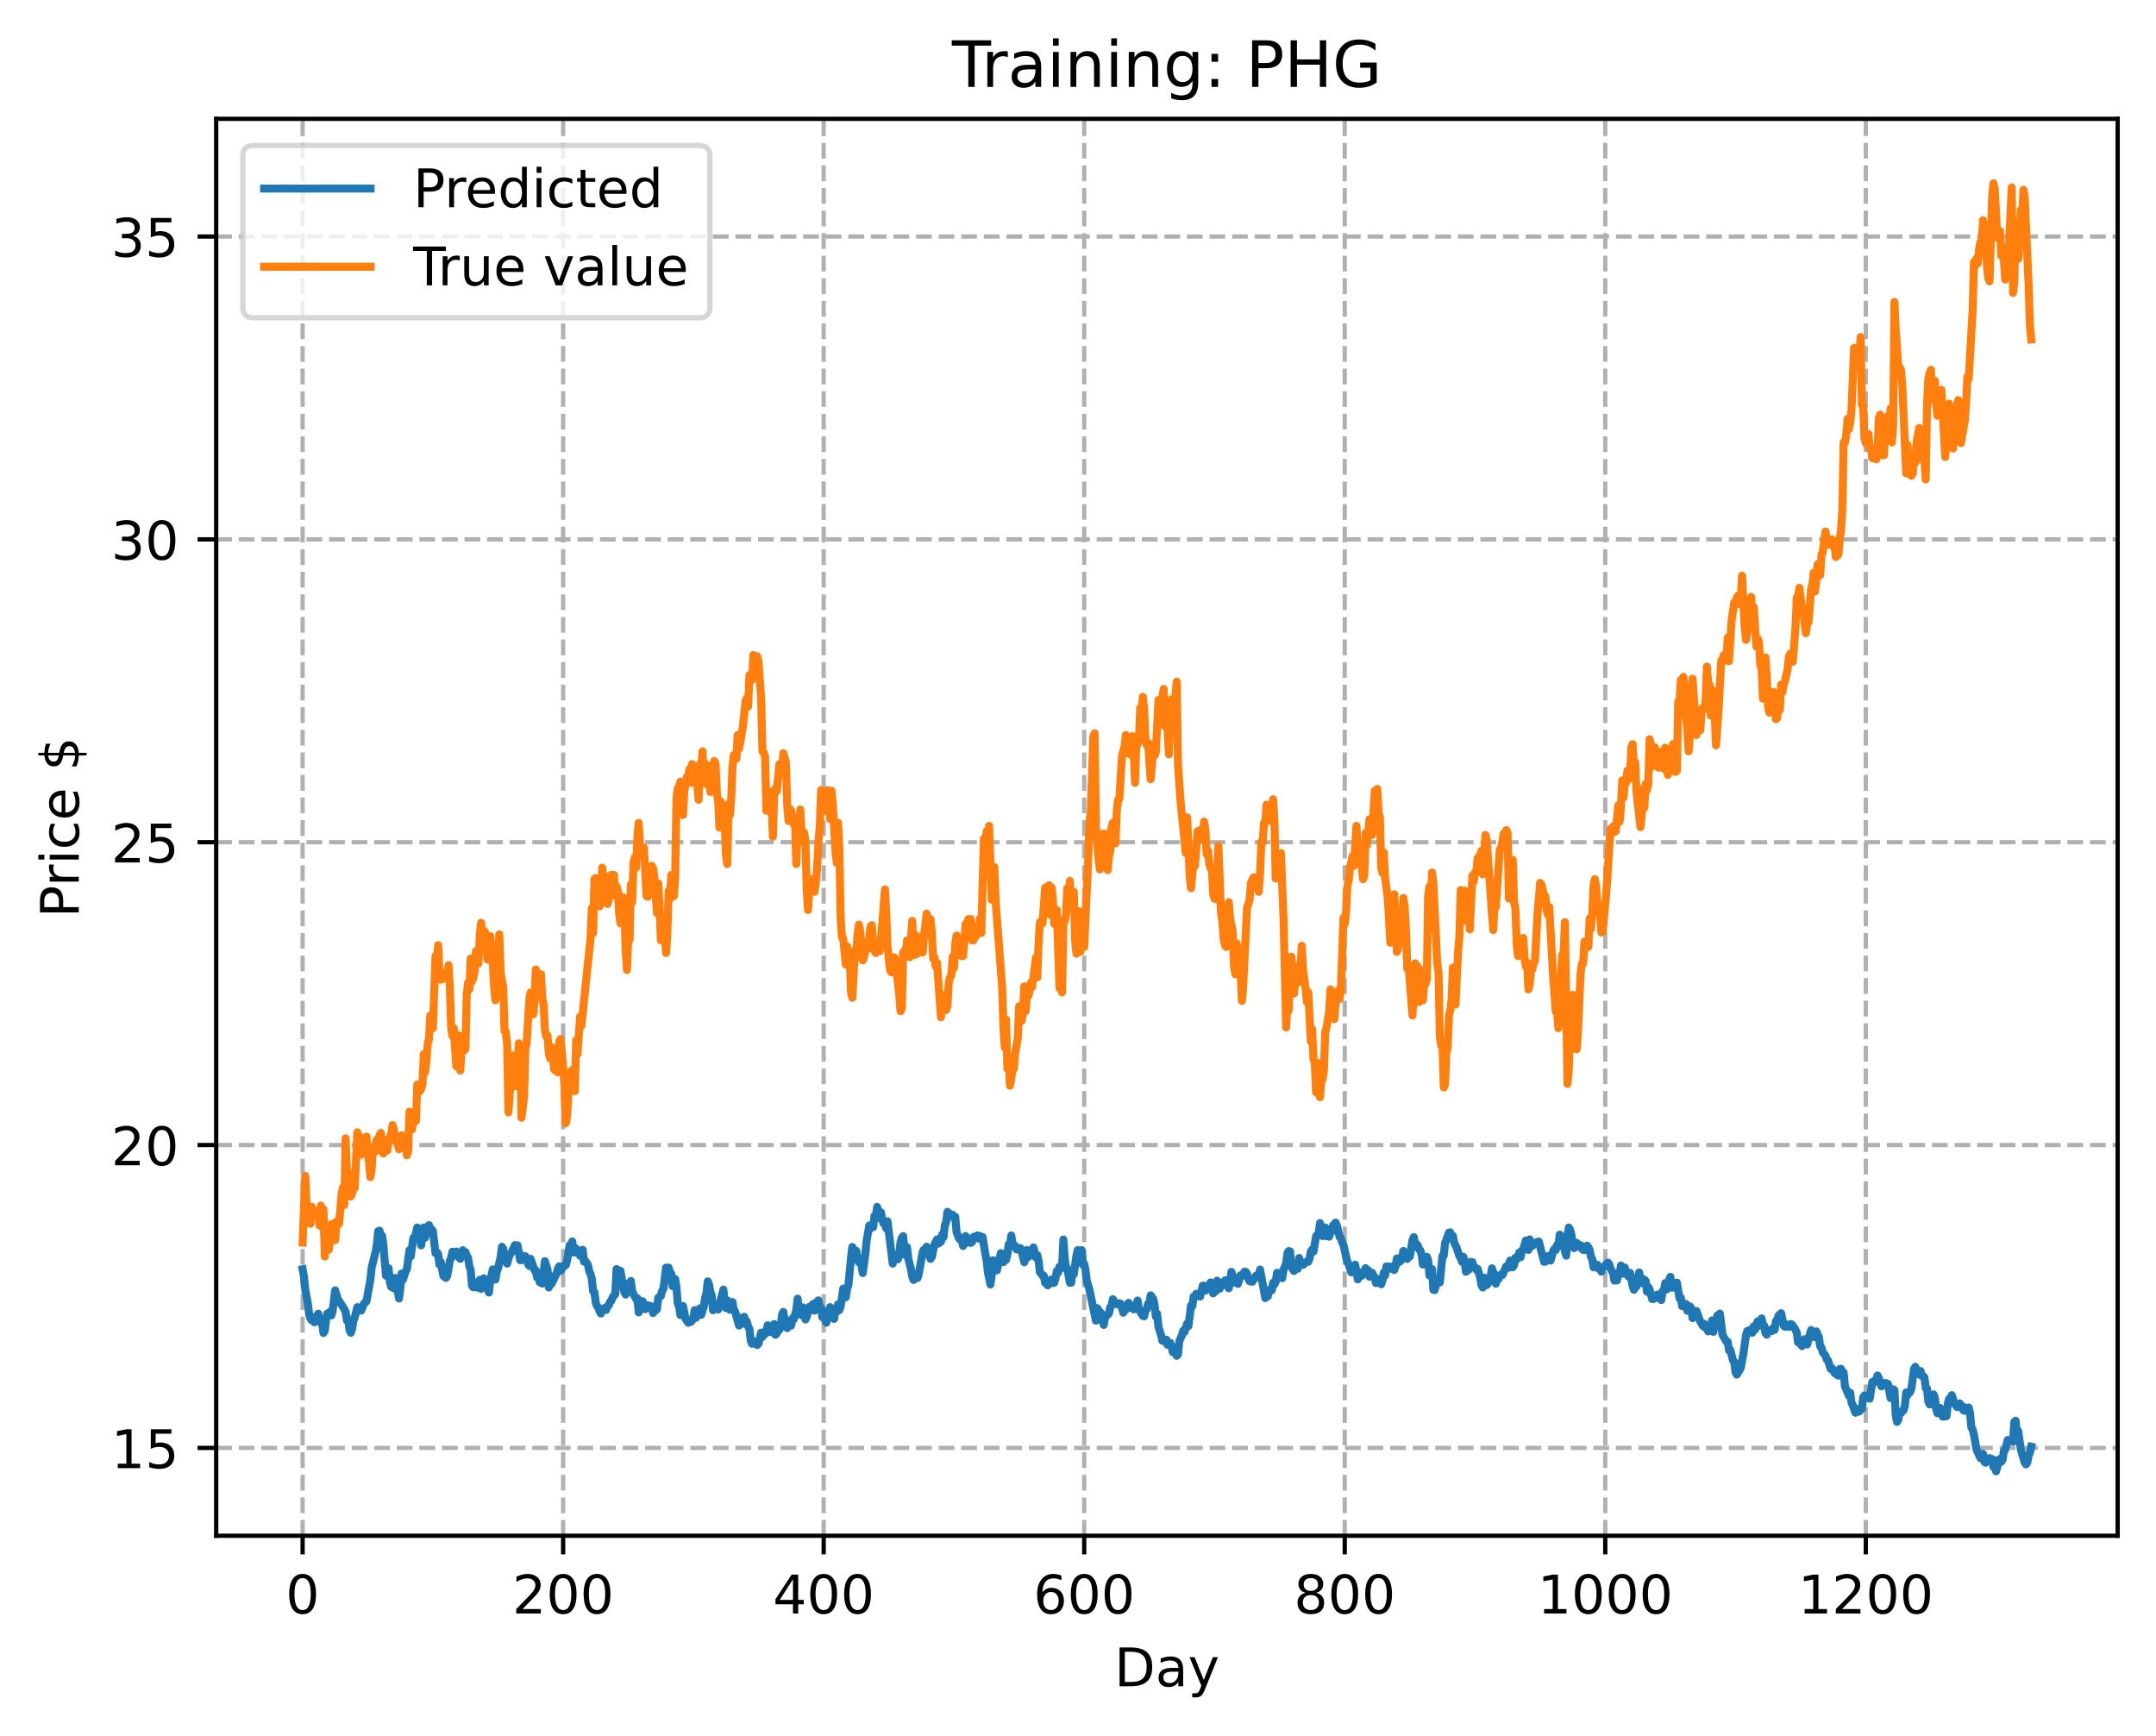 <?xml version="1.0" encoding="utf-8" standalone="no"?>
<!DOCTYPE svg PUBLIC "-//W3C//DTD SVG 1.1//EN"
  "http://www.w3.org/Graphics/SVG/1.1/DTD/svg11.dtd">
<!-- Created with matplotlib (https://matplotlib.org/) -->
<svg height="325.986pt" version="1.1" viewBox="0 0 404.923 325.986" width="404.923pt" xmlns="http://www.w3.org/2000/svg" xmlns:xlink="http://www.w3.org/1999/xlink">
 <defs>
  <style type="text/css">
*{stroke-linecap:butt;stroke-linejoin:round;}
  </style>
 </defs>
 <g id="figure_1">
  <g id="patch_1">
   <path d="M 0 325.986 
L 404.923 325.986 
L 404.923 0 
L 0 0 
z
" style="fill:#ffffff;"/>
  </g>
  <g id="axes_1">
   <g id="patch_2">
    <path d="M 40.603 288.43 
L 397.723 288.43 
L 397.723 22.318 
L 40.603 22.318 
z
" style="fill:#ffffff;"/>
   </g>
   <g id="matplotlib.axis_1">
    <g id="xtick_1">
     <g id="line2d_1">
      <path clip-path="url(#p27960bb69e)" d="M 56.836 288.43 
L 56.836 22.318 
" style="fill:none;stroke:#b0b0b0;stroke-dasharray:2.96,1.28;stroke-dashoffset:0;stroke-width:0.8;"/>
     </g>
     <g id="line2d_2">
      <defs>
       <path d="M 0 0 
L 0 3.5 
" id="md6b6e2227d" style="stroke:#000000;stroke-width:0.8;"/>
      </defs>
      <g>
       <use style="stroke:#000000;stroke-width:0.8;" x="56.836" xlink:href="#md6b6e2227d" y="288.43"/>
      </g>
     </g>
     <g id="text_1">
      <!-- 0 -->
      <defs>
       <path d="M 31.781 66.406 
Q 24.172 66.406 20.328 58.906 
Q 16.5 51.422 16.5 36.375 
Q 16.5 21.391 20.328 13.891 
Q 24.172 6.391 31.781 6.391 
Q 39.453 6.391 43.281 13.891 
Q 47.125 21.391 47.125 36.375 
Q 47.125 51.422 43.281 58.906 
Q 39.453 66.406 31.781 66.406 
z
M 31.781 74.219 
Q 44.047 74.219 50.516 64.516 
Q 56.984 54.828 56.984 36.375 
Q 56.984 17.969 50.516 8.266 
Q 44.047 -1.422 31.781 -1.422 
Q 19.531 -1.422 13.062 8.266 
Q 6.594 17.969 6.594 36.375 
Q 6.594 54.828 13.062 64.516 
Q 19.531 74.219 31.781 74.219 
z
" id="DejaVuSans-48"/>
      </defs>
      <g transform="translate(53.655 303.029)scale(0.1 -0.1)">
       <use xlink:href="#DejaVuSans-48"/>
      </g>
     </g>
    </g>
    <g id="xtick_2">
     <g id="line2d_3">
      <path clip-path="url(#p27960bb69e)" d="M 105.766 288.43 
L 105.766 22.318 
" style="fill:none;stroke:#b0b0b0;stroke-dasharray:2.96,1.28;stroke-dashoffset:0;stroke-width:0.8;"/>
     </g>
     <g id="line2d_4">
      <g>
       <use style="stroke:#000000;stroke-width:0.8;" x="105.766" xlink:href="#md6b6e2227d" y="288.43"/>
      </g>
     </g>
     <g id="text_2">
      <!-- 200 -->
      <defs>
       <path d="M 19.188 8.297 
L 53.609 8.297 
L 53.609 0 
L 7.328 0 
L 7.328 8.297 
Q 12.938 14.109 22.625 23.891 
Q 32.328 33.688 34.812 36.531 
Q 39.547 41.844 41.422 45.531 
Q 43.312 49.219 43.312 52.781 
Q 43.312 58.594 39.234 62.25 
Q 35.156 65.922 28.609 65.922 
Q 23.969 65.922 18.812 64.312 
Q 13.672 62.703 7.812 59.422 
L 7.812 69.391 
Q 13.766 71.781 18.938 73 
Q 24.125 74.219 28.422 74.219 
Q 39.75 74.219 46.484 68.547 
Q 53.219 62.891 53.219 53.422 
Q 53.219 48.922 51.531 44.891 
Q 49.859 40.875 45.406 35.406 
Q 44.188 33.984 37.641 27.219 
Q 31.109 20.453 19.188 8.297 
z
" id="DejaVuSans-50"/>
      </defs>
      <g transform="translate(96.223 303.029)scale(0.1 -0.1)">
       <use xlink:href="#DejaVuSans-50"/>
       <use x="63.623" xlink:href="#DejaVuSans-48"/>
       <use x="127.246" xlink:href="#DejaVuSans-48"/>
      </g>
     </g>
    </g>
    <g id="xtick_3">
     <g id="line2d_5">
      <path clip-path="url(#p27960bb69e)" d="M 154.697 288.43 
L 154.697 22.318 
" style="fill:none;stroke:#b0b0b0;stroke-dasharray:2.96,1.28;stroke-dashoffset:0;stroke-width:0.8;"/>
     </g>
     <g id="line2d_6">
      <g>
       <use style="stroke:#000000;stroke-width:0.8;" x="154.697" xlink:href="#md6b6e2227d" y="288.43"/>
      </g>
     </g>
     <g id="text_3">
      <!-- 400 -->
      <defs>
       <path d="M 37.797 64.312 
L 12.891 25.391 
L 37.797 25.391 
z
M 35.203 72.906 
L 47.609 72.906 
L 47.609 25.391 
L 58.016 25.391 
L 58.016 17.188 
L 47.609 17.188 
L 47.609 0 
L 37.797 0 
L 37.797 17.188 
L 4.891 17.188 
L 4.891 26.703 
z
" id="DejaVuSans-52"/>
      </defs>
      <g transform="translate(145.153 303.029)scale(0.1 -0.1)">
       <use xlink:href="#DejaVuSans-52"/>
       <use x="63.623" xlink:href="#DejaVuSans-48"/>
       <use x="127.246" xlink:href="#DejaVuSans-48"/>
      </g>
     </g>
    </g>
    <g id="xtick_4">
     <g id="line2d_7">
      <path clip-path="url(#p27960bb69e)" d="M 203.628 288.43 
L 203.628 22.318 
" style="fill:none;stroke:#b0b0b0;stroke-dasharray:2.96,1.28;stroke-dashoffset:0;stroke-width:0.8;"/>
     </g>
     <g id="line2d_8">
      <g>
       <use style="stroke:#000000;stroke-width:0.8;" x="203.628" xlink:href="#md6b6e2227d" y="288.43"/>
      </g>
     </g>
     <g id="text_4">
      <!-- 600 -->
      <defs>
       <path d="M 33.016 40.375 
Q 26.375 40.375 22.484 35.828 
Q 18.609 31.297 18.609 23.391 
Q 18.609 15.531 22.484 10.953 
Q 26.375 6.391 33.016 6.391 
Q 39.656 6.391 43.531 10.953 
Q 47.406 15.531 47.406 23.391 
Q 47.406 31.297 43.531 35.828 
Q 39.656 40.375 33.016 40.375 
z
M 52.594 71.297 
L 52.594 62.312 
Q 48.875 64.062 45.094 64.984 
Q 41.312 65.922 37.594 65.922 
Q 27.828 65.922 22.672 59.328 
Q 17.531 52.734 16.797 39.406 
Q 19.672 43.656 24.016 45.922 
Q 28.375 48.188 33.594 48.188 
Q 44.578 48.188 50.953 41.516 
Q 57.328 34.859 57.328 23.391 
Q 57.328 12.156 50.688 5.359 
Q 44.047 -1.422 33.016 -1.422 
Q 20.359 -1.422 13.672 8.266 
Q 6.984 17.969 6.984 36.375 
Q 6.984 53.656 15.188 63.938 
Q 23.391 74.219 37.203 74.219 
Q 40.922 74.219 44.703 73.484 
Q 48.484 72.75 52.594 71.297 
z
" id="DejaVuSans-54"/>
      </defs>
      <g transform="translate(194.084 303.029)scale(0.1 -0.1)">
       <use xlink:href="#DejaVuSans-54"/>
       <use x="63.623" xlink:href="#DejaVuSans-48"/>
       <use x="127.246" xlink:href="#DejaVuSans-48"/>
      </g>
     </g>
    </g>
    <g id="xtick_5">
     <g id="line2d_9">
      <path clip-path="url(#p27960bb69e)" d="M 252.558 288.43 
L 252.558 22.318 
" style="fill:none;stroke:#b0b0b0;stroke-dasharray:2.96,1.28;stroke-dashoffset:0;stroke-width:0.8;"/>
     </g>
     <g id="line2d_10">
      <g>
       <use style="stroke:#000000;stroke-width:0.8;" x="252.558" xlink:href="#md6b6e2227d" y="288.43"/>
      </g>
     </g>
     <g id="text_5">
      <!-- 800 -->
      <defs>
       <path d="M 31.781 34.625 
Q 24.75 34.625 20.719 30.859 
Q 16.703 27.094 16.703 20.516 
Q 16.703 13.922 20.719 10.156 
Q 24.75 6.391 31.781 6.391 
Q 38.812 6.391 42.859 10.172 
Q 46.922 13.969 46.922 20.516 
Q 46.922 27.094 42.891 30.859 
Q 38.875 34.625 31.781 34.625 
z
M 21.922 38.812 
Q 15.578 40.375 12.031 44.719 
Q 8.5 49.078 8.5 55.328 
Q 8.5 64.062 14.719 69.141 
Q 20.953 74.219 31.781 74.219 
Q 42.672 74.219 48.875 69.141 
Q 55.078 64.062 55.078 55.328 
Q 55.078 49.078 51.531 44.719 
Q 48 40.375 41.703 38.812 
Q 48.828 37.156 52.797 32.312 
Q 56.781 27.484 56.781 20.516 
Q 56.781 9.906 50.312 4.234 
Q 43.844 -1.422 31.781 -1.422 
Q 19.734 -1.422 13.25 4.234 
Q 6.781 9.906 6.781 20.516 
Q 6.781 27.484 10.781 32.312 
Q 14.797 37.156 21.922 38.812 
z
M 18.312 54.391 
Q 18.312 48.734 21.844 45.562 
Q 25.391 42.391 31.781 42.391 
Q 38.141 42.391 41.719 45.562 
Q 45.312 48.734 45.312 54.391 
Q 45.312 60.062 41.719 63.234 
Q 38.141 66.406 31.781 66.406 
Q 25.391 66.406 21.844 63.234 
Q 18.312 60.062 18.312 54.391 
z
" id="DejaVuSans-56"/>
      </defs>
      <g transform="translate(243.015 303.029)scale(0.1 -0.1)">
       <use xlink:href="#DejaVuSans-56"/>
       <use x="63.623" xlink:href="#DejaVuSans-48"/>
       <use x="127.246" xlink:href="#DejaVuSans-48"/>
      </g>
     </g>
    </g>
    <g id="xtick_6">
     <g id="line2d_11">
      <path clip-path="url(#p27960bb69e)" d="M 301.489 288.43 
L 301.489 22.318 
" style="fill:none;stroke:#b0b0b0;stroke-dasharray:2.96,1.28;stroke-dashoffset:0;stroke-width:0.8;"/>
     </g>
     <g id="line2d_12">
      <g>
       <use style="stroke:#000000;stroke-width:0.8;" x="301.489" xlink:href="#md6b6e2227d" y="288.43"/>
      </g>
     </g>
     <g id="text_6">
      <!-- 1000 -->
      <defs>
       <path d="M 12.406 8.297 
L 28.516 8.297 
L 28.516 63.922 
L 10.984 60.406 
L 10.984 69.391 
L 28.422 72.906 
L 38.281 72.906 
L 38.281 8.297 
L 54.391 8.297 
L 54.391 0 
L 12.406 0 
z
" id="DejaVuSans-49"/>
      </defs>
      <g transform="translate(288.764 303.029)scale(0.1 -0.1)">
       <use xlink:href="#DejaVuSans-49"/>
       <use x="63.623" xlink:href="#DejaVuSans-48"/>
       <use x="127.246" xlink:href="#DejaVuSans-48"/>
       <use x="190.869" xlink:href="#DejaVuSans-48"/>
      </g>
     </g>
    </g>
    <g id="xtick_7">
     <g id="line2d_13">
      <path clip-path="url(#p27960bb69e)" d="M 350.419 288.43 
L 350.419 22.318 
" style="fill:none;stroke:#b0b0b0;stroke-dasharray:2.96,1.28;stroke-dashoffset:0;stroke-width:0.8;"/>
     </g>
     <g id="line2d_14">
      <g>
       <use style="stroke:#000000;stroke-width:0.8;" x="350.419" xlink:href="#md6b6e2227d" y="288.43"/>
      </g>
     </g>
     <g id="text_7">
      <!-- 1200 -->
      <g transform="translate(337.694 303.029)scale(0.1 -0.1)">
       <use xlink:href="#DejaVuSans-49"/>
       <use x="63.623" xlink:href="#DejaVuSans-50"/>
       <use x="127.246" xlink:href="#DejaVuSans-48"/>
       <use x="190.869" xlink:href="#DejaVuSans-48"/>
      </g>
     </g>
    </g>
    <g id="text_8">
     <!-- Day -->
     <defs>
      <path d="M 19.672 64.797 
L 19.672 8.109 
L 31.594 8.109 
Q 46.688 8.109 53.688 14.938 
Q 60.688 21.781 60.688 36.531 
Q 60.688 51.172 53.688 57.984 
Q 46.688 64.797 31.594 64.797 
z
M 9.812 72.906 
L 30.078 72.906 
Q 51.266 72.906 61.172 64.094 
Q 71.094 55.281 71.094 36.531 
Q 71.094 17.672 61.125 8.828 
Q 51.172 0 30.078 0 
L 9.812 0 
z
" id="DejaVuSans-68"/>
      <path d="M 34.281 27.484 
Q 23.391 27.484 19.188 25 
Q 14.984 22.516 14.984 16.5 
Q 14.984 11.719 18.141 8.906 
Q 21.297 6.109 26.703 6.109 
Q 34.188 6.109 38.703 11.406 
Q 43.219 16.703 43.219 25.484 
L 43.219 27.484 
z
M 52.203 31.203 
L 52.203 0 
L 43.219 0 
L 43.219 8.297 
Q 40.141 3.328 35.547 0.953 
Q 30.953 -1.422 24.312 -1.422 
Q 15.922 -1.422 10.953 3.297 
Q 6 8.016 6 15.922 
Q 6 25.141 12.172 29.828 
Q 18.359 34.516 30.609 34.516 
L 43.219 34.516 
L 43.219 35.406 
Q 43.219 41.609 39.141 45 
Q 35.062 48.391 27.688 48.391 
Q 23 48.391 18.547 47.266 
Q 14.109 46.141 10.016 43.891 
L 10.016 52.203 
Q 14.938 54.109 19.578 55.047 
Q 24.219 56 28.609 56 
Q 40.484 56 46.344 49.844 
Q 52.203 43.703 52.203 31.203 
z
" id="DejaVuSans-97"/>
      <path d="M 32.172 -5.078 
Q 28.375 -14.844 24.75 -17.812 
Q 21.141 -20.797 15.094 -20.797 
L 7.906 -20.797 
L 7.906 -13.281 
L 13.188 -13.281 
Q 16.891 -13.281 18.938 -11.516 
Q 21 -9.766 23.484 -3.219 
L 25.094 0.875 
L 2.984 54.688 
L 12.5 54.688 
L 29.594 11.922 
L 46.688 54.688 
L 56.203 54.688 
z
" id="DejaVuSans-121"/>
     </defs>
     <g transform="translate(209.29 316.707)scale(0.1 -0.1)">
      <use xlink:href="#DejaVuSans-68"/>
      <use x="77.002" xlink:href="#DejaVuSans-97"/>
      <use x="138.281" xlink:href="#DejaVuSans-121"/>
     </g>
    </g>
   </g>
   <g id="matplotlib.axis_2">
    <g id="ytick_1">
     <g id="line2d_15">
      <path clip-path="url(#p27960bb69e)" d="M 40.603 271.932 
L 397.723 271.932 
" style="fill:none;stroke:#b0b0b0;stroke-dasharray:2.96,1.28;stroke-dashoffset:0;stroke-width:0.8;"/>
     </g>
     <g id="line2d_16">
      <defs>
       <path d="M 0 0 
L -3.5 0 
" id="mfbe4e9b469" style="stroke:#000000;stroke-width:0.8;"/>
      </defs>
      <g>
       <use style="stroke:#000000;stroke-width:0.8;" x="40.603" xlink:href="#mfbe4e9b469" y="271.932"/>
      </g>
     </g>
     <g id="text_9">
      <!-- 15 -->
      <defs>
       <path d="M 10.797 72.906 
L 49.516 72.906 
L 49.516 64.594 
L 19.828 64.594 
L 19.828 46.734 
Q 21.969 47.469 24.109 47.828 
Q 26.266 48.188 28.422 48.188 
Q 40.625 48.188 47.75 41.5 
Q 54.891 34.812 54.891 23.391 
Q 54.891 11.625 47.562 5.094 
Q 40.234 -1.422 26.906 -1.422 
Q 22.312 -1.422 17.547 -0.641 
Q 12.797 0.141 7.719 1.703 
L 7.719 11.625 
Q 12.109 9.234 16.797 8.062 
Q 21.484 6.891 26.703 6.891 
Q 35.156 6.891 40.078 11.328 
Q 45.016 15.766 45.016 23.391 
Q 45.016 31 40.078 35.438 
Q 35.156 39.891 26.703 39.891 
Q 22.75 39.891 18.812 39.016 
Q 14.891 38.141 10.797 36.281 
z
" id="DejaVuSans-53"/>
      </defs>
      <g transform="translate(20.878 275.731)scale(0.1 -0.1)">
       <use xlink:href="#DejaVuSans-49"/>
       <use x="63.623" xlink:href="#DejaVuSans-53"/>
      </g>
     </g>
    </g>
    <g id="ytick_2">
     <g id="line2d_17">
      <path clip-path="url(#p27960bb69e)" d="M 40.603 215.055 
L 397.723 215.055 
" style="fill:none;stroke:#b0b0b0;stroke-dasharray:2.96,1.28;stroke-dashoffset:0;stroke-width:0.8;"/>
     </g>
     <g id="line2d_18">
      <g>
       <use style="stroke:#000000;stroke-width:0.8;" x="40.603" xlink:href="#mfbe4e9b469" y="215.055"/>
      </g>
     </g>
     <g id="text_10">
      <!-- 20 -->
      <g transform="translate(20.878 218.854)scale(0.1 -0.1)">
       <use xlink:href="#DejaVuSans-50"/>
       <use x="63.623" xlink:href="#DejaVuSans-48"/>
      </g>
     </g>
    </g>
    <g id="ytick_3">
     <g id="line2d_19">
      <path clip-path="url(#p27960bb69e)" d="M 40.603 158.178 
L 397.723 158.178 
" style="fill:none;stroke:#b0b0b0;stroke-dasharray:2.96,1.28;stroke-dashoffset:0;stroke-width:0.8;"/>
     </g>
     <g id="line2d_20">
      <g>
       <use style="stroke:#000000;stroke-width:0.8;" x="40.603" xlink:href="#mfbe4e9b469" y="158.178"/>
      </g>
     </g>
     <g id="text_11">
      <!-- 25 -->
      <g transform="translate(20.878 161.977)scale(0.1 -0.1)">
       <use xlink:href="#DejaVuSans-50"/>
       <use x="63.623" xlink:href="#DejaVuSans-53"/>
      </g>
     </g>
    </g>
    <g id="ytick_4">
     <g id="line2d_21">
      <path clip-path="url(#p27960bb69e)" d="M 40.603 101.301 
L 397.723 101.301 
" style="fill:none;stroke:#b0b0b0;stroke-dasharray:2.96,1.28;stroke-dashoffset:0;stroke-width:0.8;"/>
     </g>
     <g id="line2d_22">
      <g>
       <use style="stroke:#000000;stroke-width:0.8;" x="40.603" xlink:href="#mfbe4e9b469" y="101.301"/>
      </g>
     </g>
     <g id="text_12">
      <!-- 30 -->
      <defs>
       <path d="M 40.578 39.312 
Q 47.656 37.797 51.625 33 
Q 55.609 28.219 55.609 21.188 
Q 55.609 10.406 48.188 4.484 
Q 40.766 -1.422 27.094 -1.422 
Q 22.516 -1.422 17.656 -0.516 
Q 12.797 0.391 7.625 2.203 
L 7.625 11.719 
Q 11.719 9.328 16.594 8.109 
Q 21.484 6.891 26.812 6.891 
Q 36.078 6.891 40.938 10.547 
Q 45.797 14.203 45.797 21.188 
Q 45.797 27.641 41.281 31.266 
Q 36.766 34.906 28.719 34.906 
L 20.219 34.906 
L 20.219 43.016 
L 29.109 43.016 
Q 36.375 43.016 40.234 45.922 
Q 44.094 48.828 44.094 54.297 
Q 44.094 59.906 40.109 62.906 
Q 36.141 65.922 28.719 65.922 
Q 24.656 65.922 20.016 65.031 
Q 15.375 64.156 9.812 62.312 
L 9.812 71.094 
Q 15.438 72.656 20.344 73.438 
Q 25.25 74.219 29.594 74.219 
Q 40.828 74.219 47.359 69.109 
Q 53.906 64.016 53.906 55.328 
Q 53.906 49.266 50.438 45.094 
Q 46.969 40.922 40.578 39.312 
z
" id="DejaVuSans-51"/>
      </defs>
      <g transform="translate(20.878 105.101)scale(0.1 -0.1)">
       <use xlink:href="#DejaVuSans-51"/>
       <use x="63.623" xlink:href="#DejaVuSans-48"/>
      </g>
     </g>
    </g>
    <g id="ytick_5">
     <g id="line2d_23">
      <path clip-path="url(#p27960bb69e)" d="M 40.603 44.424 
L 397.723 44.424 
" style="fill:none;stroke:#b0b0b0;stroke-dasharray:2.96,1.28;stroke-dashoffset:0;stroke-width:0.8;"/>
     </g>
     <g id="line2d_24">
      <g>
       <use style="stroke:#000000;stroke-width:0.8;" x="40.603" xlink:href="#mfbe4e9b469" y="44.424"/>
      </g>
     </g>
     <g id="text_13">
      <!-- 35 -->
      <g transform="translate(20.878 48.224)scale(0.1 -0.1)">
       <use xlink:href="#DejaVuSans-51"/>
       <use x="63.623" xlink:href="#DejaVuSans-53"/>
      </g>
     </g>
    </g>
    <g id="text_14">
     <!-- Price $ -->
     <defs>
      <path d="M 19.672 64.797 
L 19.672 37.406 
L 32.078 37.406 
Q 38.969 37.406 42.719 40.969 
Q 46.484 44.531 46.484 51.125 
Q 46.484 57.672 42.719 61.234 
Q 38.969 64.797 32.078 64.797 
z
M 9.812 72.906 
L 32.078 72.906 
Q 44.344 72.906 50.609 67.359 
Q 56.891 61.812 56.891 51.125 
Q 56.891 40.328 50.609 34.812 
Q 44.344 29.297 32.078 29.297 
L 19.672 29.297 
L 19.672 0 
L 9.812 0 
z
" id="DejaVuSans-80"/>
      <path d="M 41.109 46.297 
Q 39.594 47.172 37.812 47.578 
Q 36.031 48 33.891 48 
Q 26.266 48 22.188 43.047 
Q 18.109 38.094 18.109 28.812 
L 18.109 0 
L 9.078 0 
L 9.078 54.688 
L 18.109 54.688 
L 18.109 46.188 
Q 20.953 51.172 25.484 53.578 
Q 30.031 56 36.531 56 
Q 37.453 56 38.578 55.875 
Q 39.703 55.766 41.062 55.516 
z
" id="DejaVuSans-114"/>
      <path d="M 9.422 54.688 
L 18.406 54.688 
L 18.406 0 
L 9.422 0 
z
M 9.422 75.984 
L 18.406 75.984 
L 18.406 64.594 
L 9.422 64.594 
z
" id="DejaVuSans-105"/>
      <path d="M 48.781 52.594 
L 48.781 44.188 
Q 44.969 46.297 41.141 47.344 
Q 37.312 48.391 33.406 48.391 
Q 24.656 48.391 19.812 42.844 
Q 14.984 37.312 14.984 27.297 
Q 14.984 17.281 19.812 11.734 
Q 24.656 6.203 33.406 6.203 
Q 37.312 6.203 41.141 7.25 
Q 44.969 8.297 48.781 10.406 
L 48.781 2.094 
Q 45.016 0.344 40.984 -0.531 
Q 36.969 -1.422 32.422 -1.422 
Q 20.062 -1.422 12.781 6.344 
Q 5.516 14.109 5.516 27.297 
Q 5.516 40.672 12.859 48.328 
Q 20.219 56 33.016 56 
Q 37.156 56 41.109 55.141 
Q 45.062 54.297 48.781 52.594 
z
" id="DejaVuSans-99"/>
      <path d="M 56.203 29.594 
L 56.203 25.203 
L 14.891 25.203 
Q 15.484 15.922 20.484 11.062 
Q 25.484 6.203 34.422 6.203 
Q 39.594 6.203 44.453 7.469 
Q 49.312 8.734 54.109 11.281 
L 54.109 2.781 
Q 49.266 0.734 44.188 -0.344 
Q 39.109 -1.422 33.891 -1.422 
Q 20.797 -1.422 13.156 6.188 
Q 5.516 13.812 5.516 26.812 
Q 5.516 40.234 12.766 48.109 
Q 20.016 56 32.328 56 
Q 43.359 56 49.781 48.891 
Q 56.203 41.797 56.203 29.594 
z
M 47.219 32.234 
Q 47.125 39.594 43.094 43.984 
Q 39.062 48.391 32.422 48.391 
Q 24.906 48.391 20.391 44.141 
Q 15.875 39.891 15.188 32.172 
z
" id="DejaVuSans-101"/>
      <path id="DejaVuSans-32"/>
      <path d="M 33.797 -14.703 
L 28.906 -14.703 
L 28.859 0 
Q 23.734 0.094 18.609 1.188 
Q 13.484 2.297 8.297 4.5 
L 8.297 13.281 
Q 13.281 10.156 18.375 8.562 
Q 23.484 6.984 28.906 6.938 
L 28.906 29.203 
Q 18.109 30.953 13.203 35.156 
Q 8.297 39.359 8.297 46.688 
Q 8.297 54.641 13.625 59.219 
Q 18.953 63.812 28.906 64.5 
L 28.906 75.984 
L 33.797 75.984 
L 33.797 64.656 
Q 38.328 64.453 42.578 63.688 
Q 46.828 62.938 50.875 61.625 
L 50.875 53.078 
Q 46.828 55.125 42.547 56.25 
Q 38.281 57.375 33.797 57.562 
L 33.797 36.719 
Q 44.875 35.016 50.094 30.609 
Q 55.328 26.219 55.328 18.609 
Q 55.328 10.359 49.781 5.594 
Q 44.234 0.828 33.797 0.094 
z
M 28.906 37.594 
L 28.906 57.625 
Q 23.25 56.984 20.266 54.391 
Q 17.281 51.812 17.281 47.516 
Q 17.281 43.312 20.031 40.969 
Q 22.797 38.625 28.906 37.594 
z
M 33.797 28.219 
L 33.797 7.078 
Q 39.984 7.906 43.141 10.594 
Q 46.297 13.281 46.297 17.672 
Q 46.297 21.969 43.281 24.5 
Q 40.281 27.047 33.797 28.219 
z
" id="DejaVuSans-36"/>
     </defs>
     <g transform="translate(14.798 172.342)rotate(-90)scale(0.1 -0.1)">
      <use xlink:href="#DejaVuSans-80"/>
      <use x="58.553" xlink:href="#DejaVuSans-114"/>
      <use x="99.666" xlink:href="#DejaVuSans-105"/>
      <use x="127.449" xlink:href="#DejaVuSans-99"/>
      <use x="182.43" xlink:href="#DejaVuSans-101"/>
      <use x="243.953" xlink:href="#DejaVuSans-32"/>
      <use x="275.74" xlink:href="#DejaVuSans-36"/>
     </g>
    </g>
   </g>
   <g id="line2d_25">
    <path clip-path="url(#p27960bb69e)" d="M 56.836 238.387 
L 57.081 239.748 
L 57.325 242.191 
L 57.814 244.766 
L 58.059 246.809 
L 58.304 247.667 
L 58.548 247.992 
L 58.793 247.861 
L 59.038 248.339 
L 59.282 247.375 
L 59.772 246.728 
L 60.261 248.468 
L 60.506 248.541 
L 60.75 250.347 
L 60.995 249.95 
L 61.24 247.753 
L 61.484 246.679 
L 61.729 246.623 
L 61.974 246.363 
L 62.218 247.055 
L 62.463 246.263 
L 62.952 242.35 
L 63.441 243.988 
L 64.42 245.475 
L 64.909 246.325 
L 65.154 248.015 
L 65.399 247.808 
L 65.643 249.81 
L 65.888 250.314 
L 66.133 249.558 
L 66.377 248.002 
L 66.622 247.434 
L 67.111 245.499 
L 67.601 245.707 
L 67.845 246.15 
L 68.335 244.84 
L 68.824 244.429 
L 69.558 240.363 
L 69.802 238.065 
L 70.536 235.093 
L 70.781 233.744 
L 71.026 231.239 
L 71.27 231.142 
L 71.515 232.256 
L 71.76 232.091 
L 72.004 233.846 
L 72.494 239.607 
L 72.738 239.666 
L 72.983 238.2 
L 73.228 240.897 
L 73.472 241.696 
L 73.717 241.584 
L 73.962 241.981 
L 74.206 240.01 
L 74.451 241.648 
L 74.696 242.442 
L 74.94 243.876 
L 75.185 241.983 
L 75.429 239.186 
L 75.674 240.36 
L 76.163 238.796 
L 76.408 238.42 
L 76.897 234.812 
L 77.142 235.962 
L 77.631 232.493 
L 77.876 232.579 
L 78.365 230.537 
L 78.855 231.986 
L 79.099 233.9 
L 79.589 230.545 
L 79.833 232.45 
L 80.323 230.361 
L 80.567 230.087 
L 80.812 230.942 
L 81.056 230.861 
L 81.301 231.209 
L 81.79 235.363 
L 82.035 235.201 
L 82.28 235.479 
L 82.524 237.495 
L 82.769 236.983 
L 83.258 239.609 
L 83.748 240.005 
L 83.992 239.651 
L 84.482 236.805 
L 84.726 236.212 
L 84.971 235.094 
L 85.216 235.851 
L 85.46 235.2 
L 85.705 235.055 
L 85.95 235.79 
L 86.439 236.427 
L 86.928 234.807 
L 87.173 235.273 
L 87.417 235.15 
L 87.662 235.868 
L 87.907 236.209 
L 88.151 237.821 
L 88.396 238.514 
L 88.641 241.474 
L 88.885 241.765 
L 89.13 240.954 
L 89.375 241.281 
L 89.619 241.839 
L 89.864 240.845 
L 90.109 240.367 
L 90.353 242.071 
L 90.843 240.075 
L 91.087 241.633 
L 91.332 241.232 
L 91.821 242.763 
L 92.066 240.568 
L 92.555 238.401 
L 92.8 240.29 
L 93.044 240.318 
L 93.289 238.85 
L 93.534 238.202 
L 94.023 236.109 
L 94.268 234.163 
L 94.512 234.531 
L 94.757 236.785 
L 95.002 235.937 
L 95.246 237.321 
L 95.736 235.546 
L 95.98 235.367 
L 96.714 233.845 
L 96.959 234.336 
L 97.204 233.901 
L 97.693 236.677 
L 97.938 236.683 
L 98.182 235.833 
L 98.427 236.389 
L 98.672 235.942 
L 98.916 236.382 
L 99.161 237.357 
L 99.405 237.761 
L 99.65 236.431 
L 100.384 238.546 
L 100.629 238.578 
L 100.873 239.944 
L 101.118 239.54 
L 101.363 240.804 
L 101.852 241.073 
L 102.341 236.855 
L 102.831 238.433 
L 103.075 241.809 
L 103.32 239.634 
L 103.565 241.16 
L 104.543 239.15 
L 104.788 238.232 
L 105.032 237.823 
L 105.277 238.674 
L 106.011 237.634 
L 106.256 237.608 
L 106.5 236.782 
L 106.99 233.854 
L 107.234 233.865 
L 107.479 233.15 
L 107.724 235.204 
L 107.968 235.244 
L 108.213 234.516 
L 108.458 235.291 
L 108.702 235.125 
L 108.947 235.848 
L 109.192 235.709 
L 109.436 234.733 
L 109.681 236.949 
L 109.926 236.825 
L 110.415 237.54 
L 110.66 238.713 
L 110.904 239.267 
L 111.149 240.153 
L 111.393 242.515 
L 111.638 242.703 
L 111.883 244.628 
L 112.127 245.302 
L 112.372 245.545 
L 112.617 246.313 
L 112.861 246.698 
L 113.106 245.957 
L 113.351 245.931 
L 113.595 245.639 
L 113.84 246.023 
L 114.085 245.35 
L 114.329 245.182 
L 114.574 244.525 
L 114.819 244.3 
L 115.063 243.634 
L 115.553 243.059 
L 115.797 238.355 
L 116.042 238.497 
L 116.287 239.087 
L 116.531 238.695 
L 117.02 241.568 
L 117.265 242.686 
L 117.51 243.132 
L 117.754 241.542 
L 117.999 241.068 
L 118.244 241.754 
L 118.488 240.585 
L 118.733 242.587 
L 119.467 243.976 
L 119.712 243.84 
L 119.956 246.499 
L 120.201 245.97 
L 120.446 244.495 
L 120.69 244.391 
L 121.18 245.884 
L 121.424 245.383 
L 121.669 245.151 
L 121.914 245.42 
L 122.158 245.267 
L 122.403 245.425 
L 122.648 246.613 
L 122.892 246.239 
L 123.137 246.132 
L 123.381 245.867 
L 123.626 243.73 
L 124.115 243.421 
L 124.36 242.432 
L 124.605 242.057 
L 125.094 238.071 
L 125.339 238.29 
L 125.583 238.081 
L 125.828 238.975 
L 126.073 239.208 
L 126.317 241.543 
L 126.807 240.227 
L 127.051 241.81 
L 127.296 244.844 
L 127.541 245.413 
L 127.785 246.987 
L 128.275 245.284 
L 128.764 247.686 
L 129.253 248.436 
L 129.498 248.022 
L 129.742 248.276 
L 129.987 248.033 
L 130.232 247.43 
L 130.476 246.062 
L 130.721 247.5 
L 131.455 245.721 
L 131.7 246.934 
L 132.189 245.362 
L 132.434 243.709 
L 132.678 242.868 
L 132.923 240.645 
L 133.168 241.245 
L 133.412 242.606 
L 133.657 243.311 
L 133.902 246.072 
L 134.146 245.085 
L 134.391 245.581 
L 134.88 245.939 
L 135.369 244.102 
L 135.859 242.216 
L 136.103 244.562 
L 136.348 245.671 
L 136.593 244.224 
L 136.837 244.809 
L 137.082 245.992 
L 137.571 244.543 
L 137.816 246.057 
L 138.061 246.338 
L 138.795 248.955 
L 139.039 247.5 
L 139.284 248.675 
L 139.773 247.315 
L 140.018 248.199 
L 140.263 248.191 
L 140.507 249.144 
L 140.752 249.579 
L 140.996 251.797 
L 141.241 252.383 
L 141.486 251.856 
L 141.73 252.112 
L 141.975 252.137 
L 142.22 252.61 
L 142.464 252.36 
L 142.954 250.277 
L 143.198 251.078 
L 143.443 250.203 
L 143.688 250.545 
L 143.932 250.131 
L 144.177 248.904 
L 144.422 250.031 
L 144.666 250.165 
L 144.911 249.332 
L 145.156 250.295 
L 145.4 248.678 
L 145.645 250.689 
L 145.89 250.448 
L 146.134 249.601 
L 146.379 249.744 
L 146.624 249.207 
L 146.868 246.903 
L 147.113 246.395 
L 147.357 247.872 
L 147.602 248.292 
L 147.847 249.442 
L 148.336 248.725 
L 148.581 248.969 
L 148.825 247.61 
L 149.07 247.792 
L 149.559 246.023 
L 149.804 243.908 
L 150.049 246.504 
L 150.293 246.173 
L 150.538 247.013 
L 150.783 245.54 
L 151.027 246.39 
L 151.272 247.807 
L 151.517 247.293 
L 152.006 245.436 
L 152.251 246.022 
L 152.495 245.872 
L 152.74 244.884 
L 152.984 246.16 
L 153.474 244.424 
L 153.718 244.222 
L 153.963 245.74 
L 154.208 245.608 
L 154.452 247.409 
L 154.697 246.237 
L 154.942 247.759 
L 155.186 248.433 
L 155.431 247.08 
L 155.676 246.741 
L 155.92 245.497 
L 156.165 245.76 
L 156.41 247.535 
L 156.654 247.709 
L 156.899 246.109 
L 157.144 246.351 
L 157.388 244.967 
L 157.633 246.059 
L 157.878 245.393 
L 158.367 242.019 
L 158.856 243.65 
L 159.101 242.075 
L 159.345 241.322 
L 159.835 236.19 
L 160.079 234.199 
L 160.569 235.184 
L 160.813 234.932 
L 161.058 236.65 
L 161.303 237.064 
L 161.547 236.281 
L 162.037 239.095 
L 162.526 235.488 
L 162.771 232.976 
L 163.26 230.167 
L 163.505 230.711 
L 163.749 230.441 
L 163.994 230.47 
L 164.239 228.362 
L 164.483 228.862 
L 164.728 226.669 
L 165.217 228.473 
L 165.462 227.705 
L 165.706 229.15 
L 165.951 229.782 
L 166.196 229.766 
L 166.44 230.702 
L 166.685 229.37 
L 167.664 237.326 
L 167.908 235.627 
L 168.153 235.755 
L 168.398 236.362 
L 168.642 236.515 
L 168.887 235.587 
L 169.132 233.262 
L 169.376 232.474 
L 169.621 232.157 
L 169.866 234.669 
L 170.11 235.785 
L 170.355 234.255 
L 170.6 236.47 
L 171.089 238.328 
L 171.333 239.786 
L 171.578 240.39 
L 172.067 239.576 
L 172.312 240.034 
L 172.557 239.242 
L 173.046 236.459 
L 173.291 235.13 
L 173.535 234.682 
L 173.78 234.797 
L 174.025 234.15 
L 174.759 236.44 
L 175.003 236.09 
L 175.493 233.765 
L 175.982 232.785 
L 176.227 233.566 
L 176.471 232.636 
L 176.716 233.234 
L 176.96 231.859 
L 177.205 232.367 
L 177.45 230.103 
L 177.694 229.575 
L 177.939 227.598 
L 178.673 228.207 
L 178.918 228.152 
L 179.162 228.764 
L 179.407 228.535 
L 179.652 231.412 
L 180.141 232.651 
L 180.63 233.005 
L 180.875 234.011 
L 181.12 233.612 
L 181.364 232.151 
L 181.609 233.336 
L 181.854 232.726 
L 182.098 233.364 
L 182.343 233.436 
L 182.588 233.221 
L 182.832 232.317 
L 183.321 232.19 
L 183.566 232.026 
L 183.811 232.635 
L 184.055 232.151 
L 184.3 232.504 
L 184.545 232.33 
L 185.034 235.401 
L 185.279 236.544 
L 185.523 238.834 
L 186.013 241.247 
L 186.257 239.499 
L 186.502 236.69 
L 186.991 238.203 
L 187.236 238.589 
L 187.97 235.34 
L 188.459 237.041 
L 188.704 236.038 
L 188.948 236.616 
L 189.193 235.663 
L 189.438 233.706 
L 189.682 234.168 
L 189.927 232.042 
L 190.172 233.641 
L 190.416 234.1 
L 190.661 233.966 
L 190.906 234.637 
L 191.15 234.673 
L 191.395 234.446 
L 191.64 234.412 
L 191.884 234.983 
L 192.374 237.073 
L 192.618 236.324 
L 192.863 234.772 
L 193.108 236.088 
L 193.597 235.646 
L 193.842 235.585 
L 194.086 234.294 
L 194.575 236.198 
L 194.82 235.731 
L 195.065 236.877 
L 195.309 238.965 
L 195.554 239.178 
L 195.799 239.602 
L 196.043 239.615 
L 196.288 240.949 
L 196.533 241.099 
L 196.777 241.403 
L 197.022 240.509 
L 197.267 241.039 
L 197.511 240.287 
L 197.756 240.986 
L 198.001 240.906 
L 198.245 240.043 
L 198.49 238.68 
L 198.735 238.971 
L 198.979 237.909 
L 199.224 237.685 
L 199.469 238.132 
L 199.713 232.798 
L 199.958 236.206 
L 200.203 238.052 
L 200.447 238.24 
L 200.936 240.925 
L 201.181 240.922 
L 201.426 238.791 
L 201.67 239.309 
L 202.16 235.882 
L 202.404 234.791 
L 202.649 235.102 
L 202.894 236.065 
L 203.138 234.784 
L 203.383 237.537 
L 203.628 237.376 
L 203.872 238.517 
L 204.117 240.543 
L 204.606 242.203 
L 205.83 248.041 
L 206.074 245.688 
L 206.563 246.472 
L 206.808 246.613 
L 207.297 248.835 
L 207.542 247.404 
L 208.276 246.67 
L 208.521 245.509 
L 208.765 245.188 
L 209.01 244.007 
L 209.255 244.562 
L 209.499 244.592 
L 209.744 244.955 
L 210.233 244.775 
L 210.478 244.865 
L 210.967 246.548 
L 211.457 245.8 
L 211.701 245.796 
L 211.946 244.691 
L 212.435 245.499 
L 212.68 245.453 
L 212.924 245.917 
L 213.169 245.703 
L 213.658 244.265 
L 213.903 245.937 
L 214.637 247.146 
L 214.882 247.212 
L 215.126 246.06 
L 215.371 245.9 
L 215.616 244.89 
L 215.86 244.726 
L 216.105 243.28 
L 216.594 243.959 
L 216.839 245.05 
L 217.084 247.294 
L 217.328 246.738 
L 217.573 249.219 
L 218.062 250.739 
L 218.307 251.792 
L 218.796 251.976 
L 219.041 251.598 
L 219.285 252.573 
L 219.53 252.471 
L 219.775 252.196 
L 220.019 252.79 
L 220.264 253.962 
L 220.753 254.053 
L 220.998 254.64 
L 221.243 254.364 
L 221.487 251.909 
L 221.977 250.76 
L 222.221 249.922 
L 222.466 250.162 
L 222.955 248.586 
L 223.2 249.051 
L 223.689 245.2 
L 223.934 245.333 
L 224.179 243.515 
L 224.423 243.607 
L 224.668 242.979 
L 224.912 243.193 
L 225.157 243.055 
L 225.402 243.524 
L 225.891 241.465 
L 226.136 241.458 
L 226.38 242.404 
L 226.625 242.181 
L 226.87 241.68 
L 227.114 242.124 
L 227.359 240.855 
L 227.604 241.313 
L 227.848 242.919 
L 228.093 242.123 
L 228.338 242.506 
L 228.582 240.53 
L 229.072 242.045 
L 229.316 240.959 
L 229.561 241.458 
L 230.05 240.492 
L 230.295 240.454 
L 230.784 241.96 
L 231.029 240.742 
L 231.273 238.869 
L 231.518 239.604 
L 231.763 240.883 
L 232.007 240.798 
L 232.497 241.131 
L 232.986 239.514 
L 233.231 239.664 
L 233.475 239.367 
L 233.72 238.85 
L 233.965 238.88 
L 234.209 239.208 
L 234.454 240.174 
L 234.699 240.643 
L 234.943 240.324 
L 235.188 240.734 
L 235.433 240.304 
L 235.677 240.115 
L 235.922 239.574 
L 236.167 239.648 
L 236.411 239.561 
L 236.656 238.441 
L 237.634 243.795 
L 237.879 242.821 
L 238.124 243.447 
L 238.368 242.252 
L 238.613 242.386 
L 238.858 242.339 
L 239.102 240.912 
L 239.347 241.233 
L 239.592 240.758 
L 239.836 239.047 
L 240.081 239.878 
L 240.326 239.074 
L 240.815 240.058 
L 241.06 238.525 
L 241.549 237.278 
L 241.794 235.301 
L 242.038 234.967 
L 242.283 235.031 
L 242.527 237.901 
L 243.017 238.714 
L 243.261 238.111 
L 243.506 238.311 
L 243.751 238.283 
L 243.995 236.265 
L 244.24 237.582 
L 244.485 237.259 
L 244.729 237.561 
L 245.219 237.051 
L 245.708 236.979 
L 245.953 236.365 
L 246.197 234.989 
L 246.442 234.692 
L 246.687 235.059 
L 247.176 232.176 
L 247.665 231.626 
L 247.91 229.706 
L 248.399 232.152 
L 248.644 230.682 
L 248.888 230.542 
L 249.133 232.188 
L 249.378 231.73 
L 249.622 232.262 
L 249.867 231.519 
L 250.112 231.286 
L 250.356 230.169 
L 250.846 229.622 
L 251.09 230.192 
L 251.58 232.271 
L 251.824 232.508 
L 252.069 233.346 
L 252.314 233.784 
L 252.803 235.989 
L 253.048 236.992 
L 253.292 237.435 
L 253.782 238.969 
L 254.271 237.728 
L 254.515 237.531 
L 255.005 240.285 
L 255.249 239.623 
L 255.739 239.621 
L 255.983 238.823 
L 256.228 238.792 
L 256.473 238.18 
L 256.717 238.659 
L 256.962 238.573 
L 257.207 239.793 
L 257.696 239.043 
L 258.185 239.984 
L 258.43 240.982 
L 258.675 240.285 
L 258.919 240.212 
L 259.164 240.516 
L 259.409 241.197 
L 259.653 240.496 
L 259.898 238.986 
L 260.143 239.533 
L 260.387 237.841 
L 260.632 238.341 
L 260.876 237.855 
L 261.121 238.287 
L 261.366 238.137 
L 261.61 237.818 
L 261.855 238.525 
L 262.1 237.86 
L 262.344 236.363 
L 262.589 236.349 
L 262.834 237.019 
L 263.078 236.809 
L 263.323 236.093 
L 263.568 234.94 
L 263.812 236.295 
L 264.057 235.643 
L 264.302 236.456 
L 264.546 235.186 
L 264.791 235.979 
L 265.28 232.904 
L 265.525 232.362 
L 265.77 233.614 
L 266.014 233.612 
L 266.259 233.883 
L 266.503 234.646 
L 266.748 234.825 
L 266.993 235.642 
L 267.237 237.487 
L 267.482 236.481 
L 267.727 236.943 
L 267.971 236.04 
L 268.216 236.618 
L 268.461 239.553 
L 268.705 239.368 
L 268.95 238.347 
L 269.195 242.232 
L 269.439 242.304 
L 269.929 240.595 
L 270.173 240.632 
L 270.418 240.856 
L 270.907 235.865 
L 271.152 235.836 
L 271.397 233.507 
L 272.131 231.492 
L 272.375 231.463 
L 272.62 232.427 
L 272.864 232.099 
L 273.109 233.352 
L 273.598 234.414 
L 274.088 235.9 
L 274.332 236.309 
L 274.577 236.983 
L 274.822 236.043 
L 275.066 236.667 
L 275.311 238.85 
L 275.556 238.494 
L 275.8 238.507 
L 276.29 236.992 
L 276.534 237.048 
L 276.779 237.998 
L 277.024 238.022 
L 277.268 238.46 
L 277.513 238.311 
L 278.002 239.978 
L 278.247 241.41 
L 278.491 241.816 
L 278.736 239.954 
L 278.981 241.075 
L 279.225 241.344 
L 279.47 241.055 
L 279.715 239.981 
L 279.959 239.74 
L 280.204 238.217 
L 280.449 239.004 
L 280.693 239.275 
L 280.938 241.091 
L 281.183 239.703 
L 281.427 240.264 
L 281.672 239.62 
L 281.917 239.373 
L 282.161 239.473 
L 282.895 237.833 
L 283.14 238.145 
L 283.629 236.745 
L 283.874 238.034 
L 284.118 237.985 
L 284.363 237.619 
L 284.608 236.223 
L 284.852 236.538 
L 285.342 235.234 
L 285.586 236.123 
L 285.831 234.868 
L 286.076 234.712 
L 286.565 232.987 
L 287.054 234.757 
L 287.299 232.779 
L 287.788 234.005 
L 288.033 233.613 
L 288.278 233.441 
L 288.522 233.463 
L 288.767 233.227 
L 289.012 233.182 
L 289.99 236.984 
L 290.235 236.957 
L 290.479 236.773 
L 290.724 235.893 
L 290.969 236.168 
L 291.213 236.749 
L 291.703 234.968 
L 291.947 234.554 
L 292.192 234.78 
L 292.437 233.834 
L 292.681 234.015 
L 292.926 231.889 
L 293.171 232.122 
L 294.149 235.839 
L 294.394 232.062 
L 294.639 230.548 
L 294.883 230.949 
L 295.128 231.898 
L 295.373 233.764 
L 295.617 234.414 
L 295.862 233.603 
L 296.106 233.411 
L 296.351 234.123 
L 296.596 234.187 
L 296.84 233.833 
L 297.085 234.501 
L 297.33 234.754 
L 297.574 234.159 
L 297.819 234.783 
L 298.064 233.954 
L 298.308 234.248 
L 298.553 234.736 
L 298.798 236.052 
L 299.042 236.489 
L 299.287 238.022 
L 299.532 237.377 
L 299.776 237.618 
L 300.021 237.564 
L 300.266 238.298 
L 300.51 238.12 
L 300.755 238.833 
L 301 238.15 
L 301.978 237.125 
L 302.223 237.415 
L 302.467 238.281 
L 302.957 239.06 
L 303.201 240.513 
L 303.446 239.309 
L 303.691 240.487 
L 303.935 239.376 
L 304.18 239.291 
L 304.425 237.679 
L 304.669 238.813 
L 304.914 239.212 
L 305.159 238.063 
L 305.403 239.087 
L 305.893 239.781 
L 306.137 239.052 
L 306.627 241.465 
L 306.871 242.241 
L 307.116 240.789 
L 307.361 241.612 
L 307.85 238.987 
L 308.094 239.951 
L 308.339 240.239 
L 308.584 241.031 
L 308.828 240.314 
L 309.073 240.596 
L 309.318 242.606 
L 309.562 241.712 
L 309.807 242.183 
L 310.296 243.979 
L 310.541 243.97 
L 310.786 243.815 
L 311.275 243.135 
L 311.52 243.787 
L 311.764 243.658 
L 312.009 244.168 
L 312.254 242.499 
L 312.498 242.357 
L 312.743 240.981 
L 312.988 242.188 
L 313.232 241.917 
L 313.477 240.376 
L 313.722 239.813 
L 313.966 241.847 
L 314.211 241.827 
L 314.455 241.297 
L 314.7 241.31 
L 314.945 240.894 
L 315.434 243.848 
L 315.679 243.733 
L 315.923 245.311 
L 316.168 245.028 
L 316.413 245.357 
L 316.657 244.9 
L 316.902 246.184 
L 317.147 245.421 
L 317.391 245.368 
L 317.636 245.726 
L 317.881 247.561 
L 318.615 246.229 
L 319.349 248.249 
L 319.838 249.042 
L 320.082 248.629 
L 320.327 249.406 
L 320.572 249.463 
L 320.816 250.055 
L 321.061 249.207 
L 321.306 249.241 
L 321.55 247.99 
L 321.795 250.138 
L 322.04 248.613 
L 322.284 248.753 
L 322.529 247.084 
L 322.774 247.001 
L 323.018 246.712 
L 323.508 250.721 
L 324.242 251.982 
L 324.486 252.005 
L 324.731 253.628 
L 324.976 253.552 
L 325.465 255.474 
L 325.71 255.77 
L 325.954 257.764 
L 326.199 258.165 
L 326.688 257.363 
L 326.933 256.897 
L 327.422 254.304 
L 327.911 250.768 
L 328.156 249.988 
L 328.401 250.412 
L 328.645 249.756 
L 328.89 249.714 
L 329.135 250.293 
L 329.379 249.088 
L 329.624 249.722 
L 330.113 248.171 
L 330.358 249 
L 330.847 247.622 
L 331.092 248.822 
L 331.337 248.959 
L 331.581 250.39 
L 331.826 250.679 
L 332.07 249.784 
L 332.56 250.011 
L 332.804 249.966 
L 333.049 249.422 
L 333.294 249.761 
L 333.538 248.159 
L 333.783 247.894 
L 334.028 247.09 
L 334.517 246.636 
L 335.006 248.98 
L 335.251 249.192 
L 335.496 248.759 
L 335.985 249.198 
L 336.23 248.688 
L 336.474 248.722 
L 336.964 249.31 
L 337.453 250.259 
L 337.698 252.111 
L 337.942 252.161 
L 338.431 252.818 
L 338.921 251.519 
L 339.165 252.39 
L 339.41 252.519 
L 340.144 249.791 
L 340.878 251.155 
L 341.123 250.052 
L 341.612 251.131 
L 341.857 252.872 
L 342.101 253.123 
L 342.346 254.007 
L 342.835 254.574 
L 343.08 255.335 
L 343.325 255.52 
L 343.814 257.09 
L 344.058 256.96 
L 344.303 257.29 
L 344.548 257.885 
L 344.792 257.666 
L 345.037 258.242 
L 345.282 258.371 
L 345.526 257.121 
L 345.771 257.085 
L 346.016 257.78 
L 346.26 257.76 
L 346.505 260.366 
L 347.239 262.139 
L 347.484 261.568 
L 347.728 263.428 
L 347.973 263.906 
L 348.462 265.333 
L 348.707 264.603 
L 348.952 265.162 
L 349.196 265.093 
L 349.441 264.622 
L 349.686 264.64 
L 349.93 262.401 
L 350.175 262.084 
L 350.419 262.314 
L 350.664 262.294 
L 350.909 262.596 
L 351.153 262.69 
L 351.643 259.584 
L 351.887 259.742 
L 352.132 259.251 
L 352.377 259.107 
L 352.621 258.336 
L 352.866 258.789 
L 353.355 260.377 
L 353.6 259.981 
L 354.089 259.738 
L 354.579 259.908 
L 355.068 262.575 
L 355.313 262.272 
L 355.557 260.913 
L 355.802 261.092 
L 356.046 265.871 
L 356.291 267.052 
L 356.536 266.63 
L 356.78 265.18 
L 357.025 265.377 
L 357.514 264.858 
L 357.759 263.988 
L 358.004 261.527 
L 358.248 262.036 
L 358.493 261.612 
L 358.738 261.466 
L 358.982 260.813 
L 359.472 257.107 
L 359.716 256.701 
L 360.206 258.093 
L 360.695 257.486 
L 360.94 258.428 
L 361.184 258.436 
L 361.429 258.702 
L 361.674 260.695 
L 361.918 260.788 
L 362.163 263.266 
L 362.407 263.771 
L 362.652 262.503 
L 363.141 261.881 
L 363.386 262.531 
L 363.631 264.643 
L 363.875 265.42 
L 364.365 264.419 
L 364.609 265.493 
L 364.854 266.061 
L 365.099 265.751 
L 365.343 266.042 
L 365.588 265.954 
L 365.833 263.596 
L 366.077 262.711 
L 366.322 263.255 
L 366.567 262.028 
L 367.056 263.554 
L 367.545 264.25 
L 367.79 264.276 
L 368.034 263.576 
L 368.279 264.361 
L 368.524 264.054 
L 368.768 264.878 
L 369.013 264.97 
L 369.258 264.397 
L 369.502 264.58 
L 369.747 264.348 
L 369.992 265.344 
L 370.236 268.064 
L 370.481 268.487 
L 370.726 269.419 
L 371.215 272.277 
L 371.949 273.854 
L 372.194 273.627 
L 372.438 273.056 
L 372.683 274.541 
L 372.928 274.725 
L 373.662 273.855 
L 373.906 274.477 
L 374.151 274.017 
L 374.395 275.535 
L 374.64 275.386 
L 374.885 276.334 
L 375.129 275.474 
L 375.374 274.139 
L 375.619 274.012 
L 375.863 274.53 
L 376.108 274.157 
L 376.353 272.511 
L 376.597 272.273 
L 377.087 270.441 
L 377.331 270.585 
L 377.576 270.411 
L 377.821 270.377 
L 378.065 270.773 
L 378.31 267.097 
L 378.555 266.834 
L 378.799 269.093 
L 379.044 268.765 
L 379.533 272.249 
L 380.267 274.686 
L 380.512 275.035 
L 380.756 274.652 
L 381.001 273.39 
L 381.246 272.803 
L 381.49 271.708 
L 381.49 271.708 
" style="fill:none;stroke:#1f77b4;stroke-linecap:square;stroke-width:1.5;"/>
   </g>
   <g id="line2d_26">
    <path clip-path="url(#p27960bb69e)" d="M 56.836 233.369 
L 57.325 220.857 
L 57.57 226.089 
L 57.814 226.43 
L 58.059 229.047 
L 58.304 229.843 
L 58.548 226.658 
L 58.793 227.682 
L 59.038 227.568 
L 59.282 228.023 
L 59.527 227.454 
L 59.772 227.796 
L 60.016 230.184 
L 60.261 226.43 
L 60.506 230.412 
L 60.75 227.113 
L 60.995 235.986 
L 61.24 232.914 
L 61.484 234.734 
L 61.729 234.734 
L 61.974 233.369 
L 62.218 229.957 
L 62.463 229.843 
L 62.708 232.232 
L 62.952 232.914 
L 63.197 229.388 
L 63.441 229.729 
L 63.686 229.843 
L 64.175 224.042 
L 64.42 223.018 
L 64.665 226.317 
L 64.909 213.804 
L 65.154 219.605 
L 65.643 221.539 
L 65.888 224.724 
L 66.133 224.155 
L 66.377 222.79 
L 66.622 223.132 
L 67.111 212.666 
L 67.356 214.6 
L 67.601 213.463 
L 67.845 216.875 
L 68.09 216.306 
L 68.335 214.373 
L 68.579 215.965 
L 68.824 213.463 
L 69.313 218.468 
L 69.558 221.084 
L 69.802 219.605 
L 70.047 215.51 
L 70.292 216.42 
L 70.536 214.828 
L 70.781 214.031 
L 71.026 216.079 
L 71.27 213.235 
L 71.515 212.78 
L 71.76 215.396 
L 72.004 216.648 
L 72.249 215.738 
L 72.494 214.031 
L 72.738 216.079 
L 72.983 214.259 
L 73.472 213.008 
L 73.717 211.301 
L 73.962 212.097 
L 74.206 214.259 
L 74.451 214.031 
L 74.94 215.851 
L 75.429 213.235 
L 75.674 214.828 
L 75.919 215.624 
L 76.163 213.918 
L 76.408 216.989 
L 76.653 216.306 
L 76.897 208.799 
L 77.142 209.481 
L 77.387 212.097 
L 77.631 209.481 
L 77.876 210.732 
L 78.121 210.505 
L 78.365 203.68 
L 78.61 204.704 
L 78.855 204.931 
L 79.099 204.476 
L 79.344 203.68 
L 79.589 197.992 
L 79.833 201.405 
L 80.078 199.243 
L 80.323 196.058 
L 80.567 195.148 
L 80.812 190.712 
L 81.056 191.281 
L 81.301 193.101 
L 81.79 179.564 
L 82.035 180.815 
L 82.28 177.516 
L 82.524 182.18 
L 82.769 184 
L 83.014 182.749 
L 83.258 183.773 
L 83.503 183.432 
L 83.748 183.773 
L 83.992 183.432 
L 84.237 181.27 
L 84.482 185.252 
L 84.726 192.987 
L 84.971 194.579 
L 85.216 193.101 
L 85.705 200.267 
L 85.95 195.831 
L 86.194 194.466 
L 86.439 201.063 
L 86.684 196.968 
L 86.928 195.489 
L 87.173 197.31 
L 87.417 196.968 
L 87.662 186.617 
L 87.907 184.569 
L 88.151 185.82 
L 88.396 180.019 
L 88.641 184.342 
L 88.885 183.659 
L 89.13 182.522 
L 89.375 178.654 
L 89.619 180.36 
L 89.864 180.929 
L 90.109 175.583 
L 90.353 173.307 
L 90.598 176.379 
L 90.843 174.786 
L 91.087 175.014 
L 91.577 180.246 
L 91.821 179.905 
L 92.066 175.81 
L 92.555 180.929 
L 92.8 185.479 
L 93.044 187.868 
L 93.289 186.389 
L 93.778 175.469 
L 94.023 182.635 
L 94.512 185.479 
L 94.757 193.669 
L 95.002 193.783 
L 95.246 196.172 
L 95.491 208.912 
L 96.225 198.22 
L 96.47 199.926 
L 96.714 200.495 
L 96.959 204.021 
L 97.448 195.944 
L 97.693 198.447 
L 97.938 209.936 
L 98.427 205.955 
L 98.672 196.968 
L 98.916 195.944 
L 99.405 187.754 
L 99.65 186.389 
L 99.895 189.233 
L 100.139 190.484 
L 100.384 188.209 
L 100.629 182.067 
L 100.873 187.299 
L 101.118 186.389 
L 101.363 185.024 
L 101.607 182.977 
L 101.852 187.64 
L 102.097 188.55 
L 102.341 193.556 
L 102.586 194.693 
L 102.831 194.466 
L 103.075 197.878 
L 103.32 198.788 
L 103.565 196.627 
L 103.809 197.31 
L 104.054 200.836 
L 104.299 201.063 
L 104.543 201.063 
L 104.788 201.405 
L 105.032 195.603 
L 105.277 195.148 
L 105.766 200.267 
L 106.011 204.248 
L 106.256 210.96 
L 106.5 209.709 
L 106.99 201.405 
L 107.234 204.248 
L 107.479 200.95 
L 107.724 201.291 
L 107.968 204.931 
L 108.213 195.376 
L 108.458 197.992 
L 108.947 190.939 
L 109.192 192.646 
L 110.904 176.265 
L 111.149 170.577 
L 111.393 175.241 
L 111.638 165.117 
L 111.883 164.89 
L 112.127 167.279 
L 112.372 167.961 
L 112.617 170.236 
L 112.861 168.871 
L 113.106 162.956 
L 113.351 167.279 
L 113.595 164.435 
L 114.085 169.781 
L 114.329 168.985 
L 114.574 165.686 
L 114.819 164.321 
L 115.063 166.141 
L 115.308 164.321 
L 115.553 168.189 
L 115.797 166.482 
L 116.042 167.392 
L 116.287 171.601 
L 116.531 173.421 
L 117.02 168.53 
L 117.265 170.577 
L 117.51 178.768 
L 117.754 182.18 
L 117.999 175.696 
L 118.244 176.493 
L 118.488 166.141 
L 118.733 169.44 
L 118.978 162.046 
L 119.222 161.022 
L 119.467 162.956 
L 119.712 157.268 
L 119.956 154.538 
L 120.201 158.633 
L 120.69 159.885 
L 120.935 159.202 
L 121.424 168.302 
L 121.669 168.416 
L 121.914 165.572 
L 122.158 164.435 
L 122.403 162.615 
L 122.648 163.07 
L 122.892 164.662 
L 123.381 171.487 
L 123.626 165.913 
L 123.871 170.009 
L 124.115 176.606 
L 124.36 172.625 
L 124.605 172.397 
L 125.094 178.995 
L 125.339 175.241 
L 125.583 167.279 
L 125.828 168.871 
L 126.073 164.321 
L 126.317 164.662 
L 126.562 168.302 
L 126.807 164.662 
L 127.051 149.874 
L 127.296 148.054 
L 127.541 147.713 
L 127.785 146.803 
L 128.275 153.059 
L 128.519 148.623 
L 129.008 145.893 
L 129.253 145.779 
L 129.498 144.414 
L 129.742 147.03 
L 129.987 143.504 
L 130.232 145.779 
L 130.476 144.528 
L 130.721 144.528 
L 131.21 150.215 
L 131.455 143.504 
L 131.7 144.3 
L 131.944 141.115 
L 132.189 146.007 
L 132.434 143.39 
L 132.678 147.258 
L 132.923 145.779 
L 133.168 145.552 
L 133.412 148.737 
L 133.657 143.731 
L 133.902 144.528 
L 134.146 142.935 
L 134.391 143.39 
L 134.636 149.078 
L 134.88 150.443 
L 135.125 155.448 
L 135.369 150.557 
L 135.614 154.879 
L 135.859 155.676 
L 136.103 153.742 
L 136.348 160.681 
L 136.593 162.273 
L 136.837 151.012 
L 137.082 153.059 
L 137.327 150.102 
L 137.571 143.959 
L 137.816 141.798 
L 138.061 141.911 
L 138.305 142.48 
L 138.55 138.044 
L 138.795 140.66 
L 139.284 137.93 
L 139.529 136.451 
L 140.018 131.674 
L 140.263 131.105 
L 140.507 132.697 
L 140.752 126.782 
L 140.996 127.806 
L 141.241 127.692 
L 141.486 123.028 
L 141.975 123.37 
L 142.22 123.256 
L 142.464 124.28 
L 142.954 131.332 
L 143.198 141.115 
L 143.443 141.343 
L 143.688 142.139 
L 143.932 152.263 
L 144.177 149.874 
L 144.422 148.623 
L 144.666 152.491 
L 144.911 150.557 
L 145.156 157.154 
L 145.4 148.964 
L 145.645 148.054 
L 145.89 148.623 
L 146.379 143.504 
L 146.624 145.097 
L 146.868 145.324 
L 147.113 141.456 
L 147.602 143.163 
L 147.847 151.239 
L 148.091 154.197 
L 148.336 151.922 
L 148.581 152.263 
L 149.07 154.766 
L 149.315 154.083 
L 149.559 162.273 
L 149.804 153.742 
L 150.049 156.813 
L 150.293 152.036 
L 150.538 156.131 
L 150.783 158.178 
L 151.027 156.358 
L 151.272 157.951 
L 151.517 167.279 
L 151.761 170.919 
L 152.006 166.823 
L 152.251 165.117 
L 152.495 165.686 
L 152.984 167.506 
L 153.229 165.686 
L 153.474 162.842 
L 153.718 157.951 
L 153.963 155.334 
L 154.208 148.395 
L 154.452 152.491 
L 155.186 150.443 
L 155.431 148.395 
L 155.92 153.856 
L 156.165 148.509 
L 156.41 151.012 
L 156.899 159.771 
L 157.144 162.046 
L 157.388 154.538 
L 157.633 158.974 
L 157.878 172.397 
L 158.122 176.038 
L 158.367 176.265 
L 158.856 181.156 
L 159.101 177.744 
L 159.345 180.133 
L 159.59 179.791 
L 159.835 186.389 
L 160.079 187.413 
L 160.569 178.426 
L 160.813 179.336 
L 161.058 175.469 
L 161.303 173.649 
L 161.547 174.9 
L 162.037 180.36 
L 162.281 179.678 
L 162.526 178.654 
L 162.771 177.061 
L 163.015 178.085 
L 163.505 173.99 
L 163.749 173.762 
L 163.994 178.313 
L 164.239 178.085 
L 164.483 178.995 
L 164.972 177.061 
L 165.217 178.654 
L 165.706 173.421 
L 166.196 167.051 
L 166.44 171.374 
L 166.685 177.858 
L 167.174 182.294 
L 167.419 182.635 
L 167.664 182.522 
L 167.908 179.791 
L 168.153 180.133 
L 168.887 186.844 
L 169.132 189.916 
L 169.376 189.46 
L 169.621 178.881 
L 169.866 178.54 
L 170.11 179.336 
L 170.355 176.606 
L 170.844 179.791 
L 171.333 172.966 
L 171.578 179.336 
L 171.823 179.336 
L 172.067 175.696 
L 172.312 179.109 
L 172.557 176.834 
L 172.801 177.516 
L 173.046 177.858 
L 173.291 178.881 
L 173.535 175.469 
L 173.78 173.99 
L 174.025 171.601 
L 174.269 174.217 
L 174.514 175.469 
L 174.759 172.625 
L 175.003 175.128 
L 175.248 180.019 
L 175.493 179.791 
L 175.737 181.498 
L 175.982 180.815 
L 176.716 191.053 
L 176.96 186.844 
L 177.205 188.55 
L 177.45 187.413 
L 177.694 189.688 
L 177.939 188.892 
L 178.184 184.569 
L 178.428 183.545 
L 178.673 183.204 
L 178.918 179.678 
L 179.162 181.839 
L 179.407 177.289 
L 179.652 175.696 
L 179.896 176.151 
L 180.386 178.768 
L 180.63 179.564 
L 180.875 179.564 
L 181.364 173.535 
L 181.609 173.762 
L 181.854 172.625 
L 182.098 173.649 
L 182.343 172.625 
L 182.588 176.606 
L 182.832 176.606 
L 183.077 175.583 
L 183.321 175.81 
L 183.566 174.673 
L 183.811 174.445 
L 184.055 172.511 
L 184.3 175.241 
L 184.789 157.496 
L 185.034 160.567 
L 185.279 156.131 
L 185.523 159.43 
L 185.768 155.107 
L 186.257 168.985 
L 186.747 162.842 
L 186.991 169.326 
L 188.215 185.479 
L 188.459 192.873 
L 188.704 196.741 
L 188.948 191.508 
L 189.193 200.722 
L 189.438 199.243 
L 189.682 203.907 
L 190.172 201.063 
L 190.416 200.722 
L 190.661 197.765 
L 191.15 195.034 
L 191.395 189.005 
L 191.64 189.347 
L 191.884 191.736 
L 192.129 190.029 
L 192.374 185.252 
L 192.618 189.916 
L 192.863 186.844 
L 193.108 187.072 
L 193.352 186.162 
L 193.597 184.569 
L 193.842 185.365 
L 194.575 179.791 
L 194.82 183.545 
L 195.065 176.834 
L 195.309 173.194 
L 195.554 172.966 
L 195.799 173.421 
L 196.288 166.71 
L 196.777 167.506 
L 197.022 166.255 
L 197.267 171.829 
L 197.511 166.71 
L 197.756 169.326 
L 198.001 173.535 
L 198.245 173.535 
L 198.49 170.919 
L 198.979 185.593 
L 199.224 179.905 
L 199.469 186.389 
L 199.713 173.194 
L 199.958 173.08 
L 200.203 171.829 
L 200.447 166.823 
L 200.692 168.644 
L 200.936 165.458 
L 201.181 170.009 
L 201.426 167.847 
L 201.67 167.506 
L 201.915 176.606 
L 202.16 179.109 
L 202.404 177.858 
L 202.649 171.146 
L 202.894 178.768 
L 203.138 171.942 
L 203.628 177.858 
L 204.362 161.818 
L 204.606 154.538 
L 204.851 152.491 
L 205.34 138.271 
L 205.585 137.703 
L 205.83 155.562 
L 206.319 161.25 
L 206.563 163.297 
L 206.808 161.705 
L 207.053 156.586 
L 207.297 159.43 
L 207.542 156.586 
L 208.031 163.411 
L 208.276 160.908 
L 208.521 159.885 
L 208.765 155.221 
L 209.01 154.538 
L 209.255 155.789 
L 209.499 158.406 
L 209.744 152.263 
L 209.989 150.215 
L 210.233 149.988 
L 210.723 141.911 
L 211.212 140.091 
L 211.457 138.044 
L 211.946 141.57 
L 212.191 141.684 
L 212.435 139.295 
L 212.68 138.271 
L 212.924 141.229 
L 213.169 147.03 
L 213.414 139.636 
L 213.658 139.75 
L 213.903 138.84 
L 214.148 132.925 
L 214.392 133.607 
L 214.637 130.877 
L 214.882 133.152 
L 215.126 138.84 
L 215.371 139.978 
L 215.616 139.523 
L 216.105 146.348 
L 216.35 143.731 
L 216.594 139.75 
L 216.839 141.911 
L 217.084 141.229 
L 217.573 131.446 
L 217.818 132.697 
L 218.062 132.584 
L 218.551 129.399 
L 218.796 136.451 
L 219.041 133.835 
L 219.285 137.02 
L 219.53 141.684 
L 219.775 134.859 
L 220.019 131.332 
L 220.509 133.607 
L 220.998 128.033 
L 221.243 143.731 
L 221.732 150.67 
L 222.711 160.226 
L 222.955 153.514 
L 223.445 164.776 
L 223.689 166.823 
L 224.179 161.591 
L 224.423 162.615 
L 224.912 156.131 
L 225.157 156.358 
L 225.402 155.903 
L 225.646 155.789 
L 225.891 157.609 
L 226.136 154.311 
L 226.38 155.903 
L 226.625 160.453 
L 226.87 159.771 
L 227.114 162.273 
L 227.359 163.07 
L 227.604 163.183 
L 227.848 167.961 
L 228.093 168.757 
L 228.338 168.871 
L 228.827 158.861 
L 229.316 171.374 
L 229.561 172.966 
L 229.806 176.265 
L 230.05 177.516 
L 230.295 177.858 
L 230.539 172.056 
L 230.784 169.44 
L 231.029 172.625 
L 231.518 175.014 
L 231.763 181.498 
L 232.007 182.977 
L 232.252 177.175 
L 232.497 178.654 
L 232.741 181.156 
L 232.986 182.408 
L 233.231 187.982 
L 233.475 185.365 
L 234.209 170.464 
L 234.699 168.985 
L 234.943 165.8 
L 235.433 164.776 
L 235.677 166.255 
L 235.922 166.027 
L 236.167 165.458 
L 236.411 167.506 
L 236.656 164.093 
L 236.9 158.064 
L 237.145 158.178 
L 237.39 154.538 
L 237.634 154.538 
L 237.879 151.125 
L 238.124 151.694 
L 238.368 151.922 
L 238.613 151.694 
L 238.858 154.197 
L 239.102 150.102 
L 239.347 154.083 
L 239.592 165.003 
L 239.836 163.297 
L 240.081 164.093 
L 240.326 164.435 
L 240.57 160.226 
L 241.06 172.397 
L 241.549 192.987 
L 241.794 188.209 
L 242.038 189.802 
L 242.283 180.474 
L 242.527 179.678 
L 242.772 181.839 
L 243.017 186.617 
L 243.506 181.611 
L 243.751 184.569 
L 243.995 182.522 
L 244.24 181.953 
L 244.485 177.63 
L 244.729 182.18 
L 245.219 185.82 
L 245.463 188.209 
L 245.708 186.389 
L 246.197 195.603 
L 246.442 193.328 
L 246.687 199.016 
L 246.931 199.357 
L 247.176 205.159 
L 247.421 199.585 
L 247.665 205.272 
L 247.91 206.069 
L 248.155 203.111 
L 248.399 202.656 
L 248.644 201.063 
L 248.888 193.897 
L 249.133 192.987 
L 249.622 190.029 
L 249.867 185.82 
L 250.601 191.394 
L 250.846 188.209 
L 251.09 187.64 
L 251.335 186.048 
L 251.58 187.64 
L 251.824 186.048 
L 252.314 172.397 
L 252.558 173.535 
L 252.803 171.374 
L 253.048 166.482 
L 253.292 165.458 
L 253.537 162.842 
L 253.782 162.046 
L 254.026 160.795 
L 254.271 162.615 
L 254.76 155.107 
L 255.005 159.771 
L 255.249 160.795 
L 255.494 160.226 
L 255.983 165.117 
L 256.228 164.435 
L 256.473 156.472 
L 256.717 158.747 
L 257.207 153.856 
L 257.696 156.813 
L 258.185 148.509 
L 258.43 148.85 
L 258.675 148.168 
L 258.919 152.604 
L 259.164 153.514 
L 259.409 163.07 
L 259.653 163.98 
L 259.898 160.112 
L 260.143 165.003 
L 260.632 168.53 
L 261.121 177.061 
L 261.61 168.189 
L 261.855 167.961 
L 262.344 178.768 
L 262.589 178.199 
L 262.834 172.739 
L 263.078 172.056 
L 263.323 174.445 
L 263.568 168.644 
L 263.812 170.35 
L 264.057 174.559 
L 264.302 181.953 
L 264.546 181.384 
L 265.28 190.712 
L 265.77 180.929 
L 266.014 181.384 
L 266.259 181.498 
L 266.503 188.209 
L 266.993 182.294 
L 267.237 187.868 
L 267.482 184.569 
L 267.727 184.797 
L 267.971 184 
L 268.216 168.302 
L 268.461 166.482 
L 268.705 171.374 
L 268.95 163.866 
L 269.195 165.8 
L 269.684 175.81 
L 269.929 180.929 
L 270.173 182.522 
L 270.418 194.579 
L 270.663 196.399 
L 270.907 195.831 
L 271.152 204.248 
L 271.397 203.68 
L 271.641 197.765 
L 271.886 196.741 
L 272.131 190.712 
L 272.375 189.688 
L 272.62 187.868 
L 272.864 181.725 
L 273.109 183.204 
L 273.354 188.664 
L 273.843 178.654 
L 274.088 176.038 
L 274.332 167.165 
L 274.822 172.966 
L 275.066 167.279 
L 275.556 171.601 
L 275.8 170.35 
L 276.045 174.559 
L 276.534 164.435 
L 276.779 165.572 
L 277.024 163.866 
L 277.268 163.866 
L 277.513 161.136 
L 277.758 162.16 
L 278.002 160.453 
L 278.247 159.771 
L 278.491 164.207 
L 278.981 156.813 
L 279.225 157.723 
L 280.204 171.601 
L 280.449 174.673 
L 280.693 169.781 
L 280.938 170.35 
L 281.672 159.543 
L 281.917 159.43 
L 282.406 156.586 
L 282.651 156.586 
L 282.895 155.903 
L 283.14 156.472 
L 283.385 168.757 
L 283.629 164.093 
L 283.874 161.932 
L 284.118 161.477 
L 284.363 169.554 
L 284.608 170.577 
L 284.852 177.289 
L 285.097 179.564 
L 285.342 179.336 
L 285.831 178.654 
L 286.076 176.151 
L 286.32 179.905 
L 286.565 181.498 
L 286.81 180.815 
L 287.054 185.82 
L 287.299 184.91 
L 287.544 182.18 
L 287.788 182.067 
L 288.033 180.929 
L 288.278 180.474 
L 288.767 171.601 
L 289.256 165.8 
L 289.501 166.141 
L 289.746 167.051 
L 289.99 168.757 
L 290.235 168.302 
L 290.479 171.032 
L 290.724 171.829 
L 290.969 170.35 
L 291.703 183.545 
L 292.192 190.029 
L 292.437 189.916 
L 292.681 193.101 
L 292.926 192.304 
L 293.171 183.545 
L 293.415 179.336 
L 293.66 179.109 
L 293.905 173.194 
L 294.394 203.566 
L 294.639 200.836 
L 295.128 187.868 
L 295.373 186.844 
L 295.617 188.892 
L 295.862 194.807 
L 296.106 197.082 
L 296.351 194.124 
L 296.84 182.977 
L 297.085 181.043 
L 297.33 180.929 
L 297.574 176.834 
L 297.819 177.061 
L 298.064 177.63 
L 298.308 177.858 
L 298.553 172.511 
L 298.798 174.445 
L 299.042 171.942 
L 299.287 166.255 
L 299.532 165.117 
L 299.776 166.596 
L 300.021 170.122 
L 300.51 171.601 
L 300.755 175.128 
L 301 175.014 
L 301.734 166.937 
L 302.467 155.676 
L 302.712 156.472 
L 302.957 155.221 
L 303.201 156.244 
L 303.446 156.131 
L 303.935 151.239 
L 304.18 154.311 
L 304.425 151.694 
L 304.669 146.575 
L 304.914 149.76 
L 305.159 147.03 
L 305.403 147.03 
L 305.648 144.755 
L 305.893 146.348 
L 306.137 145.665 
L 306.382 140.319 
L 306.627 139.75 
L 306.871 144.3 
L 307.116 143.163 
L 307.361 148.85 
L 308.094 155.334 
L 308.339 153.059 
L 308.584 148.168 
L 308.828 151.694 
L 309.073 147.258 
L 309.318 148.395 
L 309.562 147.258 
L 309.807 138.84 
L 310.052 139.864 
L 310.296 143.959 
L 310.541 142.821 
L 310.786 140.319 
L 311.03 142.935 
L 311.275 142.48 
L 311.52 144.187 
L 311.764 141.343 
L 312.254 141.001 
L 312.498 144.414 
L 312.743 140.433 
L 313.232 145.552 
L 313.477 144.755 
L 313.722 142.708 
L 313.966 141.684 
L 314.211 139.75 
L 314.455 143.163 
L 314.7 144.983 
L 314.945 144.755 
L 315.189 131.787 
L 315.434 132.015 
L 315.679 127.692 
L 315.923 130.195 
L 316.168 127.123 
L 316.413 130.195 
L 316.657 134.745 
L 316.902 137.134 
L 317.147 141.115 
L 317.391 137.703 
L 317.636 130.536 
L 317.881 127.465 
L 318.615 138.044 
L 318.859 134.859 
L 319.104 133.607 
L 319.349 137.134 
L 319.593 133.152 
L 319.838 133.38 
L 320.327 132.015 
L 320.572 125.19 
L 320.816 128.261 
L 321.061 128.602 
L 321.306 134.404 
L 321.55 129.512 
L 321.795 133.835 
L 322.04 134.176 
L 322.284 139.978 
L 322.774 133.266 
L 323.263 124.052 
L 323.508 123.825 
L 323.752 123.028 
L 323.997 123.028 
L 324.242 124.052 
L 324.486 119.729 
L 324.731 124.166 
L 325.22 116.431 
L 325.71 113.132 
L 325.954 113.132 
L 326.199 112.222 
L 326.443 111.88 
L 326.688 113.473 
L 326.933 112.677 
L 327.177 108.127 
L 327.667 117.796 
L 327.911 120.184 
L 328.156 118.819 
L 328.89 112.108 
L 329.135 117.454 
L 329.379 114.042 
L 329.869 121.436 
L 330.113 119.957 
L 330.358 120.639 
L 330.603 124.962 
L 330.847 125.417 
L 331.092 131.219 
L 331.581 123.483 
L 331.826 127.123 
L 332.07 132.811 
L 332.315 133.835 
L 332.56 133.266 
L 332.804 130.991 
L 333.049 129.967 
L 333.538 135.086 
L 333.783 134.859 
L 334.028 132.015 
L 334.272 133.38 
L 334.517 128.602 
L 334.762 129.967 
L 335.006 128.488 
L 335.251 127.92 
L 335.74 125.645 
L 335.985 123.256 
L 336.23 122.801 
L 336.474 124.28 
L 336.719 124.28 
L 337.208 117.909 
L 337.453 112.222 
L 337.698 112.335 
L 337.942 110.402 
L 338.431 114.269 
L 338.676 114.724 
L 339.165 118.933 
L 339.41 117.227 
L 339.655 116.886 
L 340.144 110.629 
L 340.389 109.833 
L 340.633 107.558 
L 340.878 111.084 
L 341.123 109.15 
L 341.367 105.965 
L 341.857 108.013 
L 342.101 104.145 
L 342.346 103.69 
L 342.835 99.823 
L 343.325 102.211 
L 343.814 102.325 
L 344.058 101.301 
L 344.303 101.529 
L 344.548 102.666 
L 344.792 104.6 
L 345.282 104.145 
L 345.526 101.074 
L 345.771 99.595 
L 346.016 95.614 
L 346.26 83.101 
L 346.505 83.101 
L 346.75 81.622 
L 346.994 78.664 
L 347.239 80.598 
L 347.484 79.347 
L 347.728 77.072 
L 348.218 65.355 
L 348.462 67.516 
L 348.707 67.175 
L 348.952 68.654 
L 349.196 67.403 
L 349.441 63.308 
L 349.686 76.048 
L 349.93 76.276 
L 350.175 82.418 
L 350.419 83.214 
L 350.664 82.873 
L 350.909 81.508 
L 351.153 84.238 
L 351.398 84.238 
L 351.643 86.058 
L 352.132 84.466 
L 352.377 86.286 
L 352.621 84.693 
L 352.866 78.551 
L 353.111 77.868 
L 353.355 80.598 
L 353.6 85.49 
L 353.845 85.49 
L 354.089 79.347 
L 354.334 78.323 
L 354.579 80.826 
L 354.823 80.598 
L 355.068 76.731 
L 355.313 83.101 
L 355.557 80.029 
L 355.802 56.71 
L 356.046 62.398 
L 356.291 65.355 
L 356.536 69.905 
L 356.78 68.995 
L 357.025 69.45 
L 357.27 72.408 
L 358.004 88.902 
L 358.248 83.556 
L 358.493 86.627 
L 358.738 85.603 
L 358.982 89.357 
L 359.227 89.016 
L 359.472 85.945 
L 359.716 86.855 
L 359.961 82.987 
L 360.45 80.371 
L 360.695 81.508 
L 360.94 86.286 
L 361.184 82.987 
L 361.674 90.04 
L 361.918 75.934 
L 362.163 71.157 
L 362.407 70.019 
L 362.652 69.45 
L 362.897 75.138 
L 363.141 74.228 
L 363.386 71.498 
L 363.631 76.048 
L 363.875 78.096 
L 364.365 73.432 
L 364.609 73.204 
L 365.099 81.622 
L 365.343 85.831 
L 365.588 82.304 
L 365.833 81.281 
L 366.077 75.82 
L 366.322 77.072 
L 366.567 81.849 
L 366.811 84.238 
L 367.056 76.617 
L 367.301 77.186 
L 367.79 75.138 
L 368.034 77.072 
L 368.279 83.214 
L 369.013 79.006 
L 369.258 75.707 
L 369.502 70.702 
L 369.747 71.157 
L 370.236 62.625 
L 370.481 58.416 
L 370.726 49.202 
L 370.97 49.885 
L 371.215 48.52 
L 371.46 49.43 
L 371.704 46.7 
L 371.949 45.448 
L 372.194 45.562 
L 372.438 41.353 
L 372.683 43.856 
L 372.928 44.993 
L 373.172 49.885 
L 373.417 52.273 
L 373.662 52.842 
L 374.151 36.917 
L 374.395 34.414 
L 374.64 35.552 
L 375.129 44.652 
L 375.374 43.742 
L 375.619 43.401 
L 375.863 48.065 
L 376.108 47.268 
L 376.353 48.861 
L 376.597 52.501 
L 376.842 51.591 
L 377.087 46.472 
L 377.331 45.79 
L 377.821 35.21 
L 378.065 55.004 
L 378.31 53.07 
L 378.555 41.922 
L 378.799 44.197 
L 379.044 48.633 
L 379.289 44.993 
L 379.533 39.419 
L 379.778 41.467 
L 380.022 35.665 
L 380.267 37.03 
L 381.001 53.525 
L 381.246 61.26 
L 381.49 63.763 
L 381.49 63.763 
" style="fill:none;stroke:#ff7f0e;stroke-linecap:square;stroke-width:1.5;"/>
   </g>
   <g id="patch_3">
    <path d="M 40.603 288.43 
L 40.603 22.318 
" style="fill:none;stroke:#000000;stroke-linecap:square;stroke-linejoin:miter;stroke-width:0.8;"/>
   </g>
   <g id="patch_4">
    <path d="M 397.723 288.43 
L 397.723 22.318 
" style="fill:none;stroke:#000000;stroke-linecap:square;stroke-linejoin:miter;stroke-width:0.8;"/>
   </g>
   <g id="patch_5">
    <path d="M 40.603 288.43 
L 397.723 288.43 
" style="fill:none;stroke:#000000;stroke-linecap:square;stroke-linejoin:miter;stroke-width:0.8;"/>
   </g>
   <g id="patch_6">
    <path d="M 40.603 22.318 
L 397.723 22.318 
" style="fill:none;stroke:#000000;stroke-linecap:square;stroke-linejoin:miter;stroke-width:0.8;"/>
   </g>
   <g id="text_15">
    <!-- Training: PHG -->
    <defs>
     <path d="M -0.297 72.906 
L 61.375 72.906 
L 61.375 64.594 
L 35.5 64.594 
L 35.5 0 
L 25.594 0 
L 25.594 64.594 
L -0.297 64.594 
z
" id="DejaVuSans-84"/>
     <path d="M 54.891 33.016 
L 54.891 0 
L 45.906 0 
L 45.906 32.719 
Q 45.906 40.484 42.875 44.328 
Q 39.844 48.188 33.797 48.188 
Q 26.516 48.188 22.312 43.547 
Q 18.109 38.922 18.109 30.906 
L 18.109 0 
L 9.078 0 
L 9.078 54.688 
L 18.109 54.688 
L 18.109 46.188 
Q 21.344 51.125 25.703 53.562 
Q 30.078 56 35.797 56 
Q 45.219 56 50.047 50.172 
Q 54.891 44.344 54.891 33.016 
z
" id="DejaVuSans-110"/>
     <path d="M 45.406 27.984 
Q 45.406 37.75 41.375 43.109 
Q 37.359 48.484 30.078 48.484 
Q 22.859 48.484 18.828 43.109 
Q 14.797 37.75 14.797 27.984 
Q 14.797 18.266 18.828 12.891 
Q 22.859 7.516 30.078 7.516 
Q 37.359 7.516 41.375 12.891 
Q 45.406 18.266 45.406 27.984 
z
M 54.391 6.781 
Q 54.391 -7.172 48.188 -13.984 
Q 42 -20.797 29.203 -20.797 
Q 24.469 -20.797 20.266 -20.094 
Q 16.062 -19.391 12.109 -17.922 
L 12.109 -9.188 
Q 16.062 -11.328 19.922 -12.344 
Q 23.781 -13.375 27.781 -13.375 
Q 36.625 -13.375 41.016 -8.766 
Q 45.406 -4.156 45.406 5.172 
L 45.406 9.625 
Q 42.625 4.781 38.281 2.391 
Q 33.938 0 27.875 0 
Q 17.828 0 11.672 7.656 
Q 5.516 15.328 5.516 27.984 
Q 5.516 40.672 11.672 48.328 
Q 17.828 56 27.875 56 
Q 33.938 56 38.281 53.609 
Q 42.625 51.219 45.406 46.391 
L 45.406 54.688 
L 54.391 54.688 
z
" id="DejaVuSans-103"/>
     <path d="M 11.719 12.406 
L 22.016 12.406 
L 22.016 0 
L 11.719 0 
z
M 11.719 51.703 
L 22.016 51.703 
L 22.016 39.312 
L 11.719 39.312 
z
" id="DejaVuSans-58"/>
     <path d="M 9.812 72.906 
L 19.672 72.906 
L 19.672 43.016 
L 55.516 43.016 
L 55.516 72.906 
L 65.375 72.906 
L 65.375 0 
L 55.516 0 
L 55.516 34.719 
L 19.672 34.719 
L 19.672 0 
L 9.812 0 
z
" id="DejaVuSans-72"/>
     <path d="M 59.516 10.406 
L 59.516 29.984 
L 43.406 29.984 
L 43.406 38.094 
L 69.281 38.094 
L 69.281 6.781 
Q 63.578 2.734 56.688 0.656 
Q 49.812 -1.422 42 -1.422 
Q 24.906 -1.422 15.25 8.562 
Q 5.609 18.562 5.609 36.375 
Q 5.609 54.25 15.25 64.234 
Q 24.906 74.219 42 74.219 
Q 49.125 74.219 55.547 72.453 
Q 61.969 70.703 67.391 67.281 
L 67.391 56.781 
Q 61.922 61.422 55.766 63.766 
Q 49.609 66.109 42.828 66.109 
Q 29.438 66.109 22.719 58.641 
Q 16.016 51.172 16.016 36.375 
Q 16.016 21.625 22.719 14.156 
Q 29.438 6.688 42.828 6.688 
Q 48.047 6.688 52.141 7.594 
Q 56.25 8.5 59.516 10.406 
z
" id="DejaVuSans-71"/>
    </defs>
    <g transform="translate(178.785 16.318)scale(0.12 -0.12)">
     <use xlink:href="#DejaVuSans-84"/>
     <use x="46.334" xlink:href="#DejaVuSans-114"/>
     <use x="87.447" xlink:href="#DejaVuSans-97"/>
     <use x="148.727" xlink:href="#DejaVuSans-105"/>
     <use x="176.51" xlink:href="#DejaVuSans-110"/>
     <use x="239.889" xlink:href="#DejaVuSans-105"/>
     <use x="267.672" xlink:href="#DejaVuSans-110"/>
     <use x="331.051" xlink:href="#DejaVuSans-103"/>
     <use x="394.527" xlink:href="#DejaVuSans-58"/>
     <use x="428.219" xlink:href="#DejaVuSans-32"/>
     <use x="460.006" xlink:href="#DejaVuSans-80"/>
     <use x="520.309" xlink:href="#DejaVuSans-72"/>
     <use x="595.504" xlink:href="#DejaVuSans-71"/>
    </g>
   </g>
   <g id="legend_1">
    <g id="patch_7">
     <path d="M 47.603 59.674 
L 131.331 59.674 
Q 133.331 59.674 133.331 57.674 
L 133.331 29.318 
Q 133.331 27.318 131.331 27.318 
L 47.603 27.318 
Q 45.603 27.318 45.603 29.318 
L 45.603 57.674 
Q 45.603 59.674 47.603 59.674 
z
" style="fill:#ffffff;opacity:0.8;stroke:#cccccc;stroke-linejoin:miter;"/>
    </g>
    <g id="line2d_27">
     <path d="M 49.603 35.417 
L 69.603 35.417 
" style="fill:none;stroke:#1f77b4;stroke-linecap:square;stroke-width:1.5;"/>
    </g>
    <g id="line2d_28"/>
    <g id="text_16">
     <!-- Predicted -->
     <defs>
      <path d="M 45.406 46.391 
L 45.406 75.984 
L 54.391 75.984 
L 54.391 0 
L 45.406 0 
L 45.406 8.203 
Q 42.578 3.328 38.25 0.953 
Q 33.938 -1.422 27.875 -1.422 
Q 17.969 -1.422 11.734 6.484 
Q 5.516 14.406 5.516 27.297 
Q 5.516 40.188 11.734 48.094 
Q 17.969 56 27.875 56 
Q 33.938 56 38.25 53.625 
Q 42.578 51.266 45.406 46.391 
z
M 14.797 27.297 
Q 14.797 17.391 18.875 11.75 
Q 22.953 6.109 30.078 6.109 
Q 37.203 6.109 41.297 11.75 
Q 45.406 17.391 45.406 27.297 
Q 45.406 37.203 41.297 42.844 
Q 37.203 48.484 30.078 48.484 
Q 22.953 48.484 18.875 42.844 
Q 14.797 37.203 14.797 27.297 
z
" id="DejaVuSans-100"/>
      <path d="M 18.312 70.219 
L 18.312 54.688 
L 36.812 54.688 
L 36.812 47.703 
L 18.312 47.703 
L 18.312 18.016 
Q 18.312 11.328 20.141 9.422 
Q 21.969 7.516 27.594 7.516 
L 36.812 7.516 
L 36.812 0 
L 27.594 0 
Q 17.188 0 13.234 3.875 
Q 9.281 7.766 9.281 18.016 
L 9.281 47.703 
L 2.688 47.703 
L 2.688 54.688 
L 9.281 54.688 
L 9.281 70.219 
z
" id="DejaVuSans-116"/>
     </defs>
     <g transform="translate(77.603 38.917)scale(0.1 -0.1)">
      <use xlink:href="#DejaVuSans-80"/>
      <use x="58.553" xlink:href="#DejaVuSans-114"/>
      <use x="97.416" xlink:href="#DejaVuSans-101"/>
      <use x="158.939" xlink:href="#DejaVuSans-100"/>
      <use x="222.416" xlink:href="#DejaVuSans-105"/>
      <use x="250.199" xlink:href="#DejaVuSans-99"/>
      <use x="305.18" xlink:href="#DejaVuSans-116"/>
      <use x="344.389" xlink:href="#DejaVuSans-101"/>
      <use x="405.912" xlink:href="#DejaVuSans-100"/>
     </g>
    </g>
    <g id="line2d_29">
     <path d="M 49.603 50.095 
L 69.603 50.095 
" style="fill:none;stroke:#ff7f0e;stroke-linecap:square;stroke-width:1.5;"/>
    </g>
    <g id="line2d_30"/>
    <g id="text_17">
     <!-- True value -->
     <defs>
      <path d="M 8.5 21.578 
L 8.5 54.688 
L 17.484 54.688 
L 17.484 21.922 
Q 17.484 14.156 20.5 10.266 
Q 23.531 6.391 29.594 6.391 
Q 36.859 6.391 41.078 11.031 
Q 45.312 15.672 45.312 23.688 
L 45.312 54.688 
L 54.297 54.688 
L 54.297 0 
L 45.312 0 
L 45.312 8.406 
Q 42.047 3.422 37.719 1 
Q 33.406 -1.422 27.688 -1.422 
Q 18.266 -1.422 13.375 4.438 
Q 8.5 10.297 8.5 21.578 
z
M 31.109 56 
z
" id="DejaVuSans-117"/>
      <path d="M 2.984 54.688 
L 12.5 54.688 
L 29.594 8.797 
L 46.688 54.688 
L 56.203 54.688 
L 35.688 0 
L 23.484 0 
z
" id="DejaVuSans-118"/>
      <path d="M 9.422 75.984 
L 18.406 75.984 
L 18.406 0 
L 9.422 0 
z
" id="DejaVuSans-108"/>
     </defs>
     <g transform="translate(77.603 53.595)scale(0.1 -0.1)">
      <use xlink:href="#DejaVuSans-84"/>
      <use x="46.334" xlink:href="#DejaVuSans-114"/>
      <use x="87.447" xlink:href="#DejaVuSans-117"/>
      <use x="150.826" xlink:href="#DejaVuSans-101"/>
      <use x="212.35" xlink:href="#DejaVuSans-32"/>
      <use x="244.137" xlink:href="#DejaVuSans-118"/>
      <use x="303.316" xlink:href="#DejaVuSans-97"/>
      <use x="364.596" xlink:href="#DejaVuSans-108"/>
      <use x="392.379" xlink:href="#DejaVuSans-117"/>
      <use x="455.758" xlink:href="#DejaVuSans-101"/>
     </g>
    </g>
   </g>
  </g>
 </g>
 <defs>
  <clipPath id="p27960bb69e">
   <rect height="266.112" width="357.12" x="40.603" y="22.318"/>
  </clipPath>
 </defs>
</svg>
